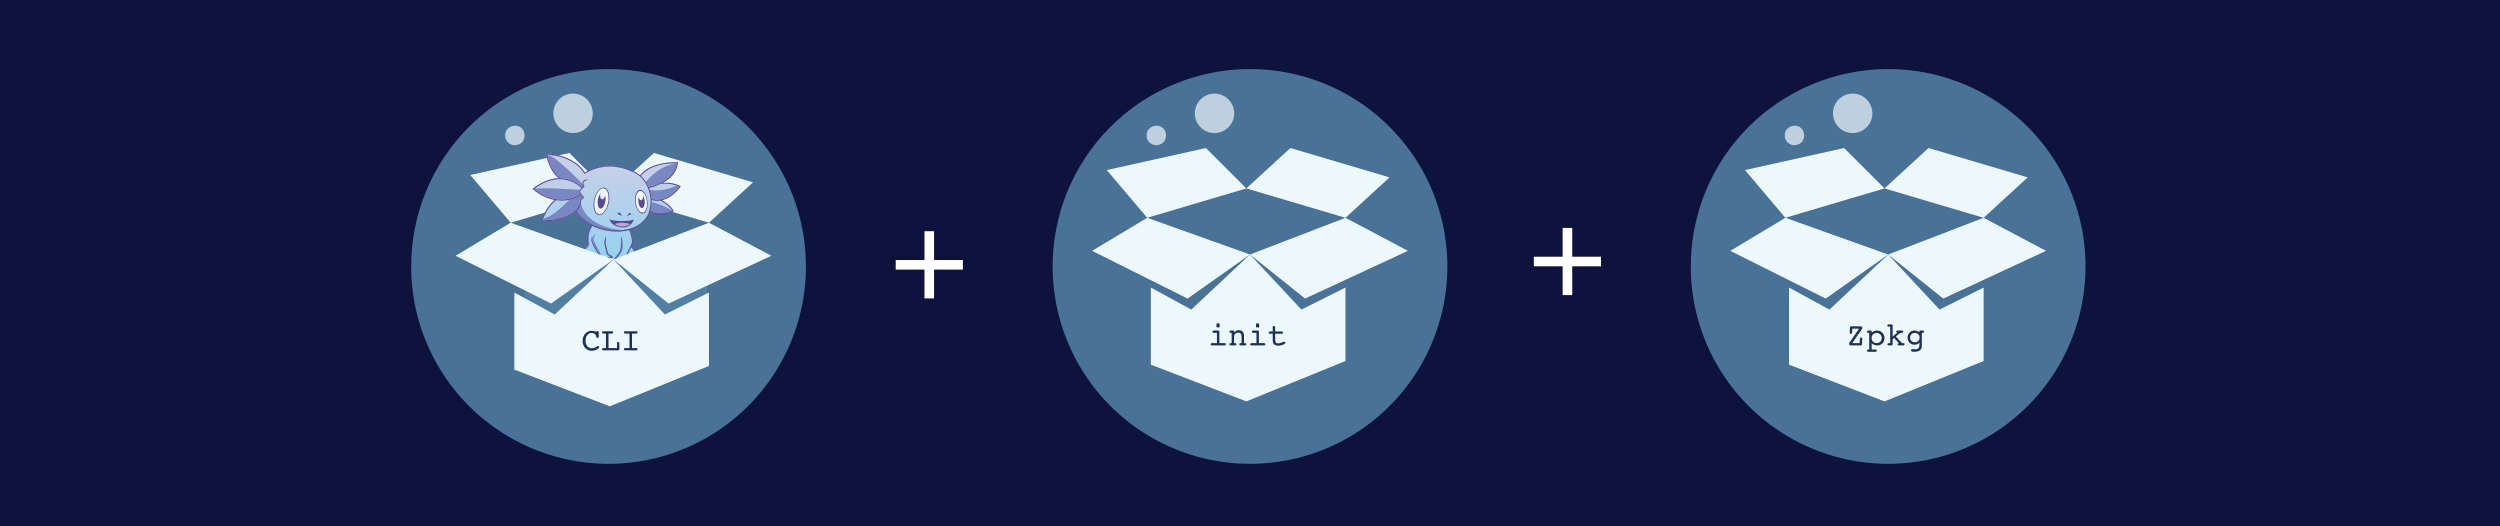 <svg width="760" height="160" viewBox="0 0 760 160" fill="none" xmlns="http://www.w3.org/2000/svg">
<rect width="760" height="160" fill="#0D133D"/>
<g filter="url(#filter0_ii_266_34631)">
<path fill-rule="evenodd" clip-rule="evenodd" d="M184.92 21C196.78 20.984 208.378 24.484 218.251 31.056C228.123 37.629 235.826 46.98 240.386 57.928C244.947 68.876 246.161 80.93 243.874 92.567C241.588 104.205 235.904 114.904 227.54 123.312C219.176 131.721 208.508 137.462 196.883 139.811C185.258 142.16 173.198 141.011 162.225 136.509C151.253 132.008 141.861 124.355 135.235 114.518C128.61 104.682 125.048 93.102 125 81.242C124.969 73.349 126.494 65.528 129.49 58.225C132.486 50.923 136.894 44.284 142.46 38.688C148.026 33.092 154.642 28.649 161.928 25.613C169.214 22.578 177.027 21.011 184.92 21Z" fill="#8BD4F3" fill-opacity="0.4"/>
</g>
<path fill-rule="evenodd" clip-rule="evenodd" d="M177.862 29.7C178.804 30.422 179.51 31.406 179.893 32.53C180.275 33.653 180.316 34.865 180.009 36.011C179.703 37.158 179.064 38.188 178.172 38.971C177.28 39.754 176.177 40.255 175 40.411C173.824 40.566 172.628 40.37 171.563 39.846C170.498 39.322 169.613 38.494 169.019 37.467C168.425 36.439 168.148 35.259 168.225 34.075C168.302 32.891 168.728 31.756 169.45 30.814V30.814C169.924 30.186 170.517 29.659 171.195 29.262C171.874 28.865 172.624 28.606 173.403 28.501C174.182 28.395 174.974 28.444 175.733 28.646C176.493 28.847 177.205 29.197 177.829 29.675L177.862 29.7Z" fill="white" fill-opacity="0.7"/>
<path fill-rule="evenodd" clip-rule="evenodd" d="M158.338 38.771C158.976 39.26 159.381 39.997 159.464 40.822C159.548 41.646 159.303 42.49 158.784 43.168V43.168C158.486 43.467 158.136 43.708 157.755 43.875C157.374 44.043 156.968 44.134 156.561 44.145C156.154 44.154 155.754 44.083 155.383 43.934C155.013 43.785 154.679 43.561 154.402 43.276C153.932 42.807 153.639 42.183 153.57 41.502C153.501 40.821 153.66 40.123 154.021 39.519C154.534 38.849 155.274 38.395 156.081 38.255C156.889 38.116 157.699 38.301 158.338 38.771Z" fill="white" fill-opacity="0.7"/>
<path d="M228.917 55.43L198.777 46.5L185.382 58.779L215.522 67.709L228.917 55.43Z" fill="white"/>
<path d="M142.963 53.197L173.102 46.5L185.381 58.779L155.242 67.709L142.963 53.197Z" fill="white"/>
<path fill-rule="evenodd" clip-rule="evenodd" d="M170.446 54.575L170.364 54.523C168.168 54.477 165.492 55.177 162.45 57.435C163.406 58.29 169.306 63.046 176.503 59.166C176.313 58.938 176.166 58.676 176.071 58.395C175.994 58.056 176.393 57.554 176.775 57.165C175.069 55.548 172.83 54.609 170.479 54.525L170.446 54.575ZM173.939 88.291C181.199 90.514 185.326 83.803 185.377 83.719L185.378 83.719C185.408 83.671 185.455 83.638 185.51 83.625C185.564 83.613 185.622 83.622 185.669 83.652C185.708 83.676 185.739 83.713 185.755 83.756C185.772 83.799 185.775 83.846 185.762 83.891C185.432 85.271 184.788 86.557 183.879 87.648C186.783 86.254 189.136 83.943 189.734 81.181C189.538 81.121 189.017 80.519 188.986 80.465C190.064 81.09 190.549 81.095 191.832 81.272L191.961 81.291V81.419C191.96 81.743 192.083 82.054 192.306 82.289C192.528 82.523 192.833 82.663 193.156 82.68C194.112 82.294 197.095 81.868 198.06 81.731C198.073 81.729 198.087 81.727 198.1 81.725C197.759 81.505 197.404 81.31 197.036 81.14L196.745 81.002L197.031 80.856C197.479 80.661 197.936 80.489 198.401 80.34C197.562 79.954 196.444 80.161 196.441 80.161L196.131 80.216C196.489 79.5 197.258 79.077 197.913 78.643C196.835 78.552 195.223 79.374 194.881 79.555C194.831 79.817 194.771 80.18 194.596 80.359C194.618 79.796 194.663 78.972 194.716 78.471C194.162 79.12 193.01 80.345 193.005 80.348C193.021 80.024 193.158 79.717 193.387 79.488C193.672 77.428 192.269 75.508 191.88 75.021C191.741 75.305 191.588 75.597 191.442 75.876C191.438 75.884 191.434 75.892 191.43 75.899C191.096 76.544 190.797 77.12 190.783 77.337L191.638 79.008C191.658 79.045 191.662 79.088 191.65 79.128C191.638 79.168 191.61 79.201 191.574 79.221C191.552 79.232 191.528 79.238 191.503 79.238C191.479 79.238 191.455 79.232 191.433 79.221L190.379 78.743C190.319 79.287 190.257 79.832 190.197 80.376C190.197 80.519 189.958 80.512 189.899 80.431L189.182 78.984L188.226 80.395C188.157 80.496 187.932 80.412 187.937 80.305C187.937 79.753 187.937 79.204 187.954 78.653L186.842 78.777C186.821 78.778 186.8 78.774 186.78 78.767C186.76 78.76 186.741 78.749 186.725 78.734C186.71 78.72 186.697 78.702 186.688 78.683C186.679 78.664 186.674 78.643 186.673 78.621C186.672 78.6 186.675 78.578 186.683 78.557C186.691 78.536 186.703 78.518 186.718 78.502C186.718 78.502 188.118 77.23 188.515 76.029C188.912 74.828 188.754 71.915 188.754 71.906C189.175 72.622 189.012 75.527 188.814 76.129C188.518 77.022 187.715 77.939 187.258 78.411L188.271 78.299C188.271 78.793 188.271 79.29 188.255 79.784L189.23 78.352C189.469 78.829 189.708 79.307 189.946 79.801L190.119 78.275L191.165 78.731L190.491 77.416C190.494 77.394 190.488 77.372 190.475 77.354C190.455 77.074 190.795 76.423 191.172 75.699C191.55 74.976 192.001 74.109 192.09 73.61C192.24 72.772 191.509 70.48 191.313 69.888C189.44 70.359 187.494 70.473 185.578 70.225C183.642 69.995 181.756 69.452 179.994 68.618C179.672 69.167 178.407 71.531 178.799 74.243V74.322L178.744 74.376C178.744 74.376 175.485 77.671 176.797 80.209C176.78 79.65 176.815 79.091 176.9 78.538C176.922 78.395 176.966 78.256 177.031 78.127C177.124 77.965 177.249 77.905 177.406 77.991C177.514 78.065 177.597 78.17 177.645 78.292C178.192 79.371 178.317 81.67 178.319 81.677C178.336 81.835 178.08 82.071 178.001 81.697C178.001 81.697 177.879 79.455 177.361 78.435C177.339 78.392 177.315 78.35 177.289 78.309C177.251 78.401 177.222 78.498 177.206 78.598C177.11 79.236 177.084 79.883 177.127 80.527C177.143 80.684 177.091 80.765 176.969 80.765C176.847 80.765 176.699 80.605 176.491 80.348C176.491 80.347 176.49 80.347 176.49 80.346C175.964 79.694 174.899 78.373 173.839 78.741C174.29 79.166 175.444 80.309 175.409 80.889V81.178L175.17 81.035C175.17 81.035 173.927 80.238 172.689 80.457C173.194 80.796 174.226 81.453 174.654 81.46C174.878 81.558 174.835 81.749 174.673 81.778C174.189 81.816 173.714 81.929 173.265 82.114C173.841 82.191 175.894 82.566 176.233 82.971C176.233 82.971 177.399 84.392 178.245 83.614C178.298 83.549 178.706 83.024 178.67 82.742L178.685 82.654C179.251 81.474 181.39 79.87 181.98 80.744C181.634 80.71 181.285 80.751 180.957 80.866C180.892 81.818 180.592 82.739 180.084 83.546C179.575 84.354 178.875 85.024 178.044 85.495C177.207 85.968 176.267 86.23 175.306 86.261C174.317 86.295 173.336 86.078 172.453 85.631C171.019 84.903 169.755 83.53 169.041 81.415C169.454 84.502 170.857 86.538 172.749 87.725C172.883 87.808 173.944 88.279 173.944 88.279L173.939 88.291ZM183.344 88.226C182.586 88.99 181.708 89.626 180.744 90.108C179.632 90.661 178.431 91.015 177.196 91.156C175.963 91.308 174.712 91.237 173.504 90.948C172.198 90.641 170.976 90.049 169.926 89.214C168.876 88.379 168.024 87.321 167.432 86.118C165.738 82.649 166.03 79.044 166.907 77.01C167.122 76.446 167.503 75.997 167.958 75.6C168.379 75.277 168.742 75.335 169.158 75.6C169.657 75.92 170.001 76.647 170.238 78.123C170.346 78.808 171.081 80.713 172.254 82.32C172.914 83.222 173.743 84.146 174.673 84.6C175.138 84.84 175.745 84.954 176.269 84.96C176.792 84.966 177.523 84.946 177.889 84.6C178.701 84.227 179.645 83.439 180.558 82.32C180.694 81.921 180.586 81.427 180.634 81.009C179.662 81.513 179.103 82.542 179 82.745C179 83.179 178.498 83.809 178.496 83.812C177.461 84.86 176.13 83.456 175.984 83.119C175.344 82.776 170.458 82.445 174.078 81.72C173.464 81.412 172.816 80.906 172.254 80.51C172.237 80.499 172.223 80.484 172.211 80.468C172.199 80.451 172.215 80.444 172.211 80.424C172.207 80.444 172.207 80.404 172.211 80.424C172.215 80.403 172.243 80.393 172.254 80.376C172.274 80.344 172.602 80.29 172.638 80.28C173.718 80.16 174.616 80.49 175.158 80.76C174.821 80.084 173.519 78.844 173.516 78.84C173.526 78.857 173.5 78.828 173.516 78.84C173.506 78.823 173.48 78.788 173.478 78.769C173.476 78.749 173.473 78.739 173.478 78.72C173.466 78.735 173.483 78.701 173.478 78.72C173.492 78.7 173.576 78.61 173.598 78.6C174.798 78.309 175.672 79.045 176.358 79.8C175.866 77.434 178.131 74.69 178.518 74.28C178.145 71.537 179.484 69.124 179.838 68.52C179.246 68.224 178.564 67.825 178.02 67.448C176.806 66.647 175.792 65.578 175.057 64.323C174.237 65.047 173.295 65.622 172.276 66.02C170.469 66.753 168.008 67.262 164.663 67.221H164.424C164.453 67.15 164.481 67.078 164.508 67.007C164.508 66.992 166.29 62.492 168.708 60.799C166.251 60.324 163.966 59.198 162.094 57.538L161.958 57.409L162.106 57.297C165.074 55.05 167.712 54.258 169.918 54.193C166.682 51.677 166.078 46.816 166.075 46.792C166.07 46.725 166.061 46.659 166.049 46.594L166.247 46.615C174.637 47.465 177.327 51.615 177.805 52.479C180.26 50.933 183.132 50.183 186.03 50.33C190.271 50.535 193.6 52.536 194.537 53.295C196.835 50.33 201.734 49.203 206.021 49.375C205.672 52.319 203.87 54.339 201.407 55.563C205.01 55.423 206.695 56.595 206.699 56.6L206.838 56.693L206.738 56.826C204.733 59.453 202.578 60.482 200.958 60.84C203.524 62.117 204.678 64.02 204.678 64.02C204.558 64.106 204.704 64.067 204.678 64.02L204.599 64.22C200.958 65.794 198.353 64.733 197.641 64.389C197.428 65.053 197.05 65.752 196.654 66.326C195.834 67.491 194.737 68.433 193.461 69.067C192.869 69.367 192.25 69.612 191.612 69.797C191.82 70.423 192.568 72.76 192.398 73.66C192.317 74.01 192.195 74.349 192.035 74.67C192.166 74.821 193.876 76.977 193.793 79.238C194.189 78.798 194.678 78.272 194.881 78C195.005 77.871 195.064 77.856 195.078 78C195.078 78 195.046 78.716 194.958 79.32C195.634 78.983 197.39 78.158 198.41 78.518C198.41 78.518 198.618 78.543 198.41 78.672C198.41 78.672 197.266 79.492 196.745 79.92C197.273 79.886 198.287 79.892 198.918 80.34C199.102 80.469 198.798 80.52 198.798 80.52C198.798 80.52 197.997 80.914 197.478 81.12C197.856 81.313 198.45 81.608 198.558 81.84C198.558 81.84 198.716 81.921 198.453 81.964C198.453 81.964 194.429 82.472 193.342 82.931C193.149 82.959 192.952 82.948 192.763 82.899C192.574 82.851 192.397 82.765 192.241 82.647C192.085 82.53 191.955 82.382 191.857 82.214C191.758 82.045 191.743 81.913 191.718 81.72C191.718 81.72 191.838 81.6 191.718 81.6C191.424 81.557 190.616 81.388 190.047 81.25C189.359 84.318 186.637 86.837 183.356 88.221L183.344 88.226ZM179.65 83.621C179.189 84.278 178.587 84.824 177.889 85.22C177.085 85.675 176.181 85.925 175.257 85.947C174.334 85.969 173.419 85.763 172.594 85.347C170.876 84.471 169.409 82.611 168.914 79.567C168.878 79.347 168.61 79.242 168.601 79.593C168.637 83.845 170.25 86.533 172.582 87.995C172.963 88.274 173.377 88.505 173.815 88.684C179.55 90.439 183.421 86.858 184.974 84.97C184.514 86.132 183.811 87.183 182.912 88.052C182.216 88.725 181.421 89.288 180.556 89.723C179.487 90.258 178.333 90.604 177.146 90.745C175.964 90.888 174.767 90.819 173.609 90.542C172.362 90.251 171.195 89.687 170.192 88.89C169.189 88.094 168.375 87.085 167.81 85.937C166.178 82.594 166.45 79.13 167.291 77.182C167.478 76.681 167.783 76.233 168.18 75.876C168.284 75.775 168.419 75.71 168.563 75.693C168.707 75.675 168.853 75.705 168.978 75.778C169.382 76.036 169.741 76.771 169.953 78.123C170.068 78.839 170.809 80.813 172.023 82.475C172.718 83.43 173.569 84.287 174.556 84.772C175.076 85.041 175.652 85.185 176.239 85.192C176.825 85.2 177.405 85.07 177.932 84.814C178.565 84.511 179.145 84.108 179.65 83.621ZM184.018 73.801C184.271 74.88 184.526 75.958 184.783 77.034L186.216 77.931C186.322 78.003 186.216 78.216 186.159 78.223L184.964 78.421C185.038 78.779 185.144 79.615 184.666 80.135C184.474 80.343 184.403 80.09 184.384 80.054L183.965 79.309C183.854 79.54 183.697 79.747 183.504 79.916C183.311 80.086 183.086 80.215 182.842 80.295C182.603 80.379 182.632 80.145 182.632 80.145C182.632 79.861 182.632 79.579 182.615 79.295C182.231 79.55 181.769 79.662 181.311 79.612C180.957 79.572 181.225 79.335 181.225 79.335C181.225 79.335 182.398 78.299 182.372 77.891C182.218 77.559 182.028 77.246 181.803 76.957C180.967 75.721 179.576 73.66 179.7 71.963C179.985 73.684 181.373 75.783 182.066 76.781C182.073 76.792 182.081 76.803 182.088 76.814C182.43 77.322 182.678 77.689 182.689 77.869C182.716 78.261 182.106 78.925 181.734 79.302C182.079 79.254 182.402 79.104 182.661 78.87L182.924 78.612C182.924 79.046 182.94 79.481 182.95 79.915C183.588 79.605 183.882 78.657 183.939 78.648C184.104 78.941 184.417 79.443 184.57 79.736C184.871 79.173 184.623 78.344 184.623 78.342L184.572 78.17L185.691 77.984L184.544 77.268C184.522 77.234 184.498 77.201 184.474 77.17L183.686 73.827V73.758L184.145 71.653C184.322 72.242 184.052 73.085 184.004 73.801H184.018ZM197.638 64.153C197.639 64.154 197.64 64.154 197.641 64.155C198.21 64.446 200.907 65.634 204.276 64.02C203.975 63.542 202.843 62.007 200.532 60.971C199.685 61.099 198.82 61.048 197.994 60.821C198.057 61.944 197.937 63.07 197.641 64.155C197.64 64.157 197.639 64.16 197.638 64.163V64.153ZM197.973 60.482C198.611 60.699 202.491 61.754 206.362 56.779C205.885 56.507 204.155 55.702 201 55.907V55.788C199.806 56.408 198.538 56.877 197.227 57.182C197.533 57.963 197.751 58.776 197.877 59.605C197.923 59.897 197.956 60.19 197.98 60.482H197.973ZM197.101 56.886C204.73 55.053 205.505 50.731 205.681 49.724C198.274 49.485 195.311 52.763 194.749 53.493C195.765 54.443 196.566 55.596 197.101 56.879V56.886ZM169.203 60.876C171.392 61.181 173.961 60.916 176.713 59.419C176.897 59.644 177.079 59.842 177.191 59.964C176.869 60.255 176.071 61.052 176.305 61.635C176.309 61.664 176.309 61.694 176.305 61.723C176.305 62.031 176.066 62.678 175.452 63.447C174.838 64.216 173.779 65.073 172.133 65.743C170.429 66.438 168.09 66.937 164.909 66.916C165.311 65.961 167.026 62.141 169.193 60.885L169.203 60.876ZM177.002 56.946C177.002 56.945 177.001 56.944 177 56.944C175.227 55.261 172.899 54.286 170.455 54.203C167.425 52.133 166.575 47.928 166.419 46.966C175.43 47.943 177.581 52.758 177.588 52.77L177.664 52.935L177.805 52.837C180.236 51.264 183.102 50.496 185.994 50.643C190.377 50.855 193.748 53.006 194.434 53.637C196.205 55.203 197.213 57.421 197.559 59.641C197.935 62.067 197.514 64.504 196.379 66.135C195.587 67.251 194.532 68.153 193.306 68.761C191.079 69.895 188.312 70.194 185.593 69.881C182.873 69.568 180.209 68.609 178.185 67.195C176.986 66.403 175.991 65.34 175.28 64.091C175.429 63.94 175.571 63.78 175.705 63.614C176.372 62.819 176.611 62.074 176.611 61.716C176.613 61.645 176.601 61.575 176.577 61.508C176.374 61.012 177.495 60.1 177.497 60.097L177.633 59.987L177.511 59.863C177.511 59.863 176.489 58.81 176.372 58.326C176.274 57.894 177.605 56.831 177.609 56.829L177.7 56.755L177.657 56.645C177.657 56.645 177.282 55.726 177.368 55.401C177.454 55.076 178.735 54.67 178.737 54.67C177.915 54.293 177.086 55.224 177.065 55.322C176.976 55.666 177.222 56.382 177.325 56.654C177.249 56.719 177.133 56.818 177 56.944C176.999 56.944 176.998 56.945 176.998 56.946H177.002Z" fill="url(#paint0_linear_266_34631)"/>
<path d="M170.455 54.203C172.899 54.286 175.227 55.261 177 56.944C177.133 56.818 177.249 56.719 177.325 56.654C177.222 56.382 176.976 55.666 177.065 55.322C177.086 55.224 177.915 54.293 178.737 54.67C178.735 54.67 177.454 55.076 177.368 55.401C177.282 55.726 177.657 56.645 177.657 56.645L177.7 56.755L177.609 56.829C177.605 56.831 176.274 57.894 176.372 58.326C176.489 58.81 177.511 59.863 177.511 59.863L177.633 59.987L177.497 60.097C177.495 60.1 176.374 61.012 176.577 61.508C176.601 61.575 176.613 61.645 176.611 61.716C176.611 62.074 176.372 62.819 175.705 63.614C175.571 63.78 175.429 63.94 175.28 64.091C175.991 65.34 176.986 66.403 178.185 67.195C180.209 68.609 182.873 69.568 185.593 69.881C188.312 70.194 191.079 69.895 193.306 68.761C194.532 68.153 195.587 67.251 196.379 66.135C197.514 64.504 197.935 62.067 197.559 59.641C197.213 57.421 196.205 55.203 194.434 53.637C193.748 53.006 190.377 50.855 185.994 50.643C183.102 50.496 180.236 51.264 177.805 52.837L177.664 52.935L177.588 52.77C177.581 52.758 175.43 47.943 166.419 46.966C166.575 47.928 167.425 52.133 170.455 54.203Z" fill="url(#paint1_linear_266_34631)"/>
<path d="M170.446 54.575L170.364 54.523C168.168 54.477 165.492 55.177 162.45 57.435C163.406 58.29 169.306 63.046 176.503 59.166C176.313 58.938 176.166 58.676 176.071 58.395C175.994 58.056 176.393 57.554 176.775 57.165C175.069 55.548 172.83 54.609 170.479 54.525L170.446 54.575Z" fill="url(#paint2_linear_266_34631)"/>
<path d="M169.203 60.876C171.392 61.181 173.961 60.916 176.713 59.419C176.897 59.644 177.079 59.842 177.191 59.964C176.869 60.255 176.071 61.052 176.305 61.635C176.309 61.664 176.309 61.694 176.305 61.723C176.305 62.031 176.066 62.678 175.452 63.447C174.838 64.216 173.779 65.073 172.133 65.743C170.429 66.438 168.09 66.937 164.909 66.916C165.311 65.961 167.026 62.141 169.193 60.885L169.203 60.876Z" fill="url(#paint3_linear_266_34631)"/>
<path d="M197.101 56.886C204.73 55.053 205.505 50.731 205.681 49.724C198.274 49.485 195.311 52.763 194.749 53.493C195.765 54.443 196.566 55.596 197.101 56.879V56.886Z" fill="url(#paint4_linear_266_34631)"/>
<path d="M197.973 60.482C198.611 60.699 202.491 61.754 206.362 56.779C205.885 56.507 204.155 55.702 201 55.907V55.788C199.806 56.408 198.538 56.877 197.227 57.182C197.533 57.963 197.751 58.776 197.877 59.605C197.923 59.897 197.956 60.19 197.98 60.482H197.973Z" fill="url(#paint5_linear_266_34631)"/>
<path d="M197.641 64.155C198.21 64.446 200.907 65.634 204.276 64.02C203.975 63.542 202.843 62.007 200.532 60.971C199.685 61.099 198.82 61.048 197.994 60.821C198.057 61.944 197.937 63.07 197.641 64.155Z" fill="url(#paint6_linear_266_34631)"/>
<path fill-rule="evenodd" clip-rule="evenodd" d="M173.939 88.291C181.199 90.514 185.326 83.803 185.377 83.719L185.378 83.719C185.408 83.671 185.455 83.638 185.51 83.625C185.564 83.613 185.622 83.622 185.669 83.652C185.708 83.676 185.739 83.713 185.755 83.756C185.772 83.799 185.775 83.846 185.762 83.891C185.432 85.271 184.788 86.557 183.879 87.648C186.783 86.254 189.136 83.943 189.734 81.181C189.538 81.121 189.017 80.519 188.986 80.465C190.064 81.09 190.549 81.095 191.832 81.272L191.961 81.291V81.419C191.96 81.743 192.083 82.054 192.306 82.289C192.528 82.523 192.833 82.663 193.156 82.68C194.112 82.294 197.095 81.868 198.06 81.731L198.1 81.725C197.759 81.505 197.404 81.31 197.036 81.14L196.745 81.002L197.031 80.856C197.479 80.661 197.936 80.489 198.401 80.34C197.562 79.954 196.444 80.161 196.441 80.161L196.131 80.216C196.489 79.5 197.258 79.077 197.913 78.643C196.835 78.552 195.223 79.374 194.881 79.555C194.831 79.817 194.771 80.18 194.596 80.359C194.618 79.796 194.663 78.972 194.716 78.471C194.162 79.12 193.01 80.345 193.005 80.348C193.021 80.024 193.158 79.717 193.387 79.488C193.672 77.428 192.269 75.508 191.88 75.021C191.741 75.305 191.588 75.597 191.442 75.876L191.43 75.899C191.096 76.544 190.797 77.12 190.783 77.337L191.638 79.008C191.658 79.045 191.662 79.088 191.65 79.128C191.638 79.168 191.61 79.201 191.574 79.221C191.552 79.232 191.528 79.238 191.503 79.238C191.479 79.238 191.455 79.232 191.433 79.221L190.379 78.743C190.319 79.287 190.257 79.832 190.197 80.376C190.197 80.519 189.958 80.512 189.899 80.431L189.182 78.984L188.226 80.395C188.157 80.496 187.932 80.412 187.937 80.305C187.937 79.753 187.937 79.204 187.954 78.653L186.842 78.777C186.821 78.778 186.8 78.774 186.78 78.767C186.76 78.76 186.741 78.749 186.725 78.734C186.71 78.72 186.697 78.702 186.688 78.683C186.679 78.664 186.674 78.643 186.673 78.621C186.672 78.6 186.675 78.578 186.683 78.557C186.691 78.536 186.703 78.518 186.718 78.502C186.718 78.502 188.118 77.23 188.515 76.029C188.912 74.828 188.754 71.915 188.754 71.906C189.175 72.622 189.012 75.527 188.814 76.129C188.518 77.022 187.715 77.939 187.258 78.411L188.271 78.299C188.271 78.793 188.271 79.29 188.255 79.784L189.23 78.352C189.469 78.829 189.708 79.307 189.946 79.801L190.119 78.275L191.165 78.731L190.491 77.416C190.494 77.394 190.488 77.372 190.475 77.354C190.455 77.074 190.795 76.423 191.172 75.699C191.55 74.976 192.001 74.109 192.09 73.61C192.24 72.772 191.509 70.48 191.313 69.888C189.44 70.359 187.494 70.473 185.578 70.225C183.642 69.995 181.756 69.452 179.994 68.618C179.672 69.167 178.407 71.531 178.799 74.243V74.322L178.744 74.376C178.744 74.376 175.485 77.671 176.797 80.209C176.78 79.65 176.815 79.091 176.9 78.538C176.922 78.395 176.966 78.256 177.031 78.127C177.124 77.965 177.249 77.905 177.406 77.991C177.514 78.065 177.597 78.17 177.645 78.292C178.192 79.371 178.317 81.67 178.319 81.677C178.336 81.835 178.08 82.071 178.001 81.697C178.001 81.697 177.879 79.455 177.361 78.435C177.339 78.392 177.315 78.35 177.289 78.309C177.251 78.401 177.222 78.498 177.206 78.598C177.11 79.236 177.084 79.883 177.127 80.527C177.143 80.684 177.091 80.765 176.969 80.765C176.847 80.765 176.699 80.605 176.491 80.348L176.49 80.346C175.964 79.694 174.899 78.373 173.839 78.741C174.29 79.166 175.444 80.309 175.409 80.889V81.178L175.17 81.035C175.17 81.035 173.927 80.238 172.689 80.457C173.194 80.796 174.226 81.453 174.654 81.46C174.878 81.558 174.835 81.749 174.673 81.778C174.189 81.816 173.714 81.929 173.265 82.114C173.841 82.191 175.894 82.566 176.233 82.971C176.233 82.971 177.399 84.392 178.245 83.614C178.298 83.549 178.706 83.024 178.67 82.742L178.685 82.654C179.251 81.474 181.39 79.87 181.98 80.744C181.634 80.71 181.285 80.751 180.957 80.866C180.892 81.818 180.592 82.739 180.084 83.546C179.575 84.354 178.875 85.024 178.044 85.495C177.207 85.968 176.267 86.23 175.306 86.261C174.317 86.295 173.336 86.078 172.453 85.631C171.019 84.903 169.755 83.53 169.041 81.415C169.454 84.502 170.857 86.538 172.749 87.725C172.883 87.808 173.944 88.279 173.944 88.279L173.939 88.291ZM184.783 77.034C184.526 75.958 184.271 74.88 184.018 73.801H184.004C184.052 73.085 184.322 72.242 184.145 71.653L183.686 73.758V73.827L184.474 77.17C184.498 77.201 184.522 77.234 184.544 77.268L185.691 77.984L184.572 78.17L184.623 78.342C184.623 78.344 184.871 79.173 184.57 79.736C184.417 79.443 184.104 78.941 183.939 78.648C183.882 78.657 183.588 79.605 182.95 79.915C182.94 79.481 182.924 79.046 182.924 78.612L182.661 78.87C182.402 79.104 182.079 79.254 181.734 79.302C182.106 78.925 182.716 78.261 182.689 77.869C182.678 77.689 182.43 77.322 182.088 76.814L182.066 76.781C181.373 75.783 179.985 73.684 179.7 71.963C179.576 73.66 180.967 75.721 181.803 76.957C182.028 77.246 182.218 77.559 182.372 77.891C182.398 78.299 181.225 79.335 181.225 79.335C181.225 79.335 180.957 79.572 181.311 79.612C181.769 79.662 182.231 79.55 182.615 79.295C182.632 79.579 182.632 79.861 182.632 80.145C182.632 80.145 182.603 80.379 182.842 80.295C183.086 80.215 183.311 80.086 183.504 79.916C183.697 79.747 183.854 79.54 183.965 79.309L184.384 80.054C184.403 80.09 184.474 80.343 184.666 80.135C185.144 79.615 185.038 78.779 184.964 78.421L186.159 78.223C186.216 78.216 186.322 78.003 186.216 77.931L184.783 77.034Z" fill="url(#paint7_linear_266_34631)"/>
<path d="M179.65 83.621C179.189 84.278 178.587 84.824 177.889 85.22C177.085 85.675 176.181 85.925 175.257 85.947C174.334 85.969 173.419 85.763 172.594 85.347C170.876 84.471 169.409 82.611 168.914 79.567C168.878 79.347 168.61 79.242 168.601 79.593C168.637 83.845 170.25 86.533 172.582 87.995C172.963 88.274 173.377 88.505 173.815 88.684C179.55 90.439 183.421 86.858 184.974 84.97C184.514 86.132 183.811 87.183 182.912 88.052C182.216 88.725 181.421 89.288 180.556 89.723C179.487 90.258 178.333 90.604 177.146 90.745C175.964 90.888 174.767 90.819 173.609 90.542C172.362 90.251 171.195 89.687 170.192 88.89C169.189 88.094 168.375 87.085 167.81 85.937C166.178 82.594 166.45 79.13 167.291 77.182C167.478 76.681 167.783 76.233 168.18 75.876C168.284 75.775 168.419 75.71 168.563 75.693C168.707 75.675 168.853 75.705 168.978 75.778C169.382 76.036 169.741 76.771 169.953 78.123C170.068 78.839 170.809 80.813 172.023 82.475C172.718 83.43 173.569 84.287 174.556 84.772C175.076 85.041 175.652 85.185 176.239 85.192C176.825 85.2 177.405 85.07 177.932 84.814C178.565 84.511 179.145 84.108 179.65 83.621Z" fill="url(#paint8_linear_266_34631)"/>
<path fill-rule="evenodd" clip-rule="evenodd" d="M169.917 78.227C169.701 76.869 169.341 76.13 168.936 75.871C168.81 75.797 168.664 75.767 168.519 75.785C168.375 75.803 168.24 75.867 168.136 75.969C167.736 76.324 167.428 76.771 167.239 77.272C166.394 79.231 166.118 82.711 167.76 86.073C169.61 89.747 173.371 91.353 177.136 90.907C179.312 90.662 181.348 89.711 182.932 88.199C183.833 87.326 184.537 86.272 184.999 85.106C183.441 86.999 179.568 90.599 173.796 88.838C173.356 88.658 172.94 88.426 172.557 88.147C170.212 86.678 168.592 83.975 168.556 79.701L168.873 79.675C169.37 82.735 170.839 84.599 172.569 85.485C173.408 85.91 174.341 86.118 175.281 86.087C176.195 86.061 177.088 85.814 177.885 85.367C178.588 84.969 179.193 84.42 179.656 83.759C179.15 84.251 178.566 84.657 177.928 84.959C177.399 85.218 176.817 85.348 176.228 85.341C175.639 85.334 175.06 85.189 174.537 84.919C173.548 84.439 172.694 83.567 171.996 82.61C170.776 80.93 170.032 78.962 169.917 78.235V78.227Z" fill="#777ABA"/>
<path fill-rule="evenodd" clip-rule="evenodd" d="M177.114 55.98C177.114 55.98 169.809 48.194 166.674 47.054C166.674 47.054 169.386 47.428 170.86 47.831C169.398 47.364 167.89 47.051 166.362 46.898C166.521 47.858 167.37 52.092 170.416 54.172C172.871 54.257 175.211 55.238 176.992 56.93C177.095 56.826 177.204 56.729 177.318 56.637C177.237 56.422 177.169 56.203 177.114 55.98V55.98Z" fill="#777ABA"/>
<path fill-rule="evenodd" clip-rule="evenodd" d="M176.294 57.719C176.294 57.719 164.951 56.904 162.614 57.391C163.09 56.993 163.587 56.622 164.104 56.279C163.509 56.628 162.933 57.009 162.381 57.422C163.341 58.281 169.264 63.062 176.495 59.162C176.303 58.932 176.156 58.668 176.061 58.384C176.049 58.137 176.135 57.895 176.301 57.71L176.294 57.719Z" fill="#777ABA"/>
<path fill-rule="evenodd" clip-rule="evenodd" d="M173.039 60.77C173.039 60.77 168.013 66.225 165.097 66.379C164.989 66.619 164.905 66.811 164.857 66.948C168.052 66.962 170.401 66.468 172.11 65.767C173.757 65.095 174.805 64.233 175.446 63.458C176.087 62.683 176.289 62.04 176.291 61.728C176.296 61.698 176.296 61.668 176.291 61.639C176.051 61.063 176.857 60.261 177.179 59.959C177.066 59.836 176.886 59.637 176.699 59.412C175.555 60.042 174.323 60.497 173.044 60.76L173.039 60.77Z" fill="#777ABA"/>
<path fill-rule="evenodd" clip-rule="evenodd" d="M205.951 49.68C205.951 49.68 201.151 49.562 196.351 55.291C196.674 55.794 196.953 56.324 197.186 56.875C204.851 55.032 205.763 50.683 205.941 49.675L205.951 49.68Z" fill="#777ABA"/>
<path fill-rule="evenodd" clip-rule="evenodd" d="M205.76 56.44C205.76 56.44 201.219 58.535 197.497 57.719C197.793 58.615 197.979 59.544 198.051 60.484C198.695 60.703 202.592 61.764 206.48 56.762C206.249 56.635 206.008 56.526 205.76 56.435V56.44Z" fill="#777ABA"/>
<path fill-rule="evenodd" clip-rule="evenodd" d="M204.385 64.077C204.385 64.077 201.404 62.073 198.087 61.437C198.092 62.379 197.967 63.316 197.718 64.224C198.282 64.512 200.994 65.714 204.385 64.089V64.077Z" fill="#777ABA"/>
<path fill-rule="evenodd" clip-rule="evenodd" d="M189.514 69.991C177.709 69.059 176.574 61.996 176.54 61.766C176.54 62.224 176.17 63.011 175.609 63.686C175.482 63.84 175.34 63.995 175.182 64.166C175.895 65.421 176.895 66.49 178.1 67.286C180.334 68.778 182.894 69.709 185.564 70C186.876 70.161 188.203 70.161 189.514 70V69.991Z" fill="#777ABA"/>
<path fill-rule="evenodd" clip-rule="evenodd" d="M178.758 72.384C178.686 73.028 178.696 73.678 178.787 74.32V74.4L178.732 74.455C178.732 74.455 175.792 77.428 176.598 79.91C176.332 78.163 178.038 75.806 179.195 74.52C179 73.843 178.955 71.541 178.986 71.181C178.876 71.574 178.801 71.975 178.76 72.381L178.758 72.384Z" fill="#777ABA"/>
<path fill-rule="evenodd" clip-rule="evenodd" d="M179.958 72.919C180.464 74.428 181.535 76.039 182.118 76.874C182.473 77.402 182.73 77.784 182.742 77.968C182.768 78.362 182.159 79.029 181.782 79.408C181.782 79.408 183.095 78.765 182.982 77.704C182.982 77.704 180.292 73.348 180.433 72.595C180.433 72.595 180.844 71.32 181.1 71.114C181.1 71.114 179.816 71.815 179.975 72.924L179.958 72.919Z" fill="#777ABA"/>
<path fill-rule="evenodd" clip-rule="evenodd" d="M188.792 71.961C189.214 72.681 189.051 75.599 188.85 76.204C188.552 77.104 187.746 78.026 187.287 78.501C188.199 78.117 189.171 76.178 189.171 76.178C189.366 74.918 189.558 73.058 188.792 71.961Z" fill="#777ABA"/>
<path fill-rule="evenodd" clip-rule="evenodd" d="M185.027 58.537C184.496 56.765 183.103 56.479 181.892 57.917C181.236 58.755 180.796 59.727 180.605 60.757C180.369 61.782 180.384 62.844 180.65 63.862C181.181 65.634 182.574 65.92 183.785 64.48C184.44 63.64 184.881 62.666 185.072 61.635C185.308 60.611 185.293 59.549 185.027 58.532V58.537ZM183.243 58.972C183.567 59.046 183.811 59.365 183.944 59.823C184.21 60.762 183.979 62.215 183.336 62.997C182.694 63.779 182.009 63.503 181.744 62.574C181.478 61.645 181.693 60.185 182.341 59.403C182.606 59.069 182.922 58.896 183.243 58.972Z" fill="#552F82"/>
<path fill-rule="evenodd" clip-rule="evenodd" d="M184.808 58.689C184.33 57.019 183.075 56.749 181.986 58.105C181.396 58.894 180.999 59.811 180.827 60.782C180.615 61.748 180.629 62.75 180.868 63.71C181.346 65.381 182.6 65.65 183.689 64.293C184.279 63.501 184.676 62.582 184.848 61.61C185.06 60.645 185.047 59.644 184.808 58.684V58.689ZM183.202 59.1C183.494 59.169 183.713 59.469 183.833 59.901C184.072 60.787 183.864 62.157 183.286 62.894C182.708 63.632 182.091 63.371 181.852 62.496C181.613 61.62 181.807 60.243 182.39 59.505C182.629 59.19 182.913 59.028 183.202 59.1Z" fill="white"/>
<path fill-rule="evenodd" clip-rule="evenodd" d="M183.318 62.937C184 62.066 184.249 60.434 183.964 59.39C183.702 58.43 183.064 58.168 182.447 58.953C181.763 59.824 181.513 61.456 181.801 62.5C182.063 63.46 182.699 63.72 183.318 62.937Z" fill="#552F82"/>
<path fill-rule="evenodd" clip-rule="evenodd" d="M193.329 58.926C193.878 57.451 195.033 57.309 195.935 58.606C196.42 59.356 196.722 60.206 196.815 61.091C196.948 61.971 196.869 62.87 196.586 63.715C196.052 65.187 194.881 65.329 193.98 64.035C193.496 63.284 193.195 62.434 193.099 61.55C192.969 60.67 193.048 59.772 193.329 58.926ZM194.764 59.411C194.497 59.451 194.273 59.705 194.137 60.083C193.857 60.87 193.958 62.104 194.438 62.804C194.919 63.505 195.505 63.329 195.772 62.542C196.039 61.755 195.951 60.524 195.471 59.821C195.406 59.691 195.304 59.582 195.178 59.508C195.051 59.433 194.906 59.396 194.759 59.401L194.764 59.411Z" fill="#552F82"/>
<path fill-rule="evenodd" clip-rule="evenodd" d="M193.508 59.16C194.003 57.811 195.042 57.681 195.853 58.867C196.29 59.553 196.561 60.331 196.645 61.139C196.765 61.945 196.694 62.767 196.439 63.539C195.959 64.886 194.905 65.016 194.094 63.832C193.659 63.145 193.388 62.368 193.302 61.559C193.185 60.754 193.256 59.933 193.508 59.16ZM194.8 59.603C194.56 59.639 194.358 59.872 194.236 60.218C193.984 60.938 194.075 62.066 194.507 62.707C194.939 63.347 195.467 63.187 195.707 62.467C195.947 61.747 195.868 60.621 195.436 59.978C195.377 59.859 195.285 59.76 195.172 59.691C195.058 59.623 194.927 59.59 194.795 59.594L194.8 59.603Z" fill="white"/>
<path fill-rule="evenodd" clip-rule="evenodd" d="M194.555 62.815C194.044 62.051 193.936 60.688 194.233 59.846C194.504 59.075 195.047 58.9 195.508 59.589C196.021 60.352 196.129 61.715 195.832 62.558C195.558 63.328 195.018 63.504 194.555 62.815Z" fill="#552F82"/>
<path fill-rule="evenodd" clip-rule="evenodd" d="M185.293 66.6C186.133 67.437 192.426 67.36 192.762 66.616C191.262 70.826 185.701 69.064 185.293 66.6Z" fill="#552F82"/>
<path fill-rule="evenodd" clip-rule="evenodd" d="M191.478 68.04C191.42 68.349 188.956 69.7 186.944 68.124C186.944 68.124 188.291 67.284 191.478 68.04Z" fill="#C3A3CD"/>
<path fill-rule="evenodd" clip-rule="evenodd" d="M191.053 64.996C190.878 65.22 190.734 65.467 190.626 65.731C190.602 65.913 190.976 65.328 191.48 65.291C191.578 65.28 191.672 65.246 191.754 65.193C191.795 65.16 191.823 65.115 191.836 65.064C191.849 65.014 191.844 64.96 191.824 64.912C191.791 64.862 191.746 64.819 191.694 64.79C191.641 64.76 191.582 64.744 191.521 64.742C191.428 64.749 191.337 64.775 191.255 64.819C191.172 64.863 191.099 64.923 191.041 64.996H191.053Z" fill="#552F82"/>
<path fill-rule="evenodd" clip-rule="evenodd" d="M189.078 65.747C188.976 65.448 188.83 65.165 188.646 64.907C188.59 64.828 188.519 64.761 188.436 64.71C188.354 64.658 188.262 64.624 188.166 64.61C188.094 64.608 188.023 64.624 187.959 64.657C187.895 64.69 187.841 64.739 187.801 64.799C187.772 64.85 187.763 64.909 187.774 64.966C187.786 65.023 187.817 65.074 187.864 65.109C187.953 65.172 188.055 65.213 188.164 65.229C188.725 65.287 189.104 65.949 189.09 65.747H189.078Z" fill="#552F82"/>
<path fill-rule="evenodd" clip-rule="evenodd" d="M183.482 57.734C183.902 57.808 184.137 58.507 184.005 59.294C183.873 60.081 183.424 60.66 183.004 60.585C182.584 60.511 182.358 59.81 182.478 59.023C182.598 58.236 183.059 57.66 183.482 57.734Z" fill="white"/>
<path fill-rule="evenodd" clip-rule="evenodd" d="M194.706 58.557C194.358 58.588 194.125 59.142 194.188 59.795C194.25 60.448 194.581 60.945 194.929 60.914C195.277 60.882 195.508 60.326 195.448 59.675C195.388 59.025 195.054 58.523 194.706 58.557Z" fill="white"/>
<path fill-rule="evenodd" clip-rule="evenodd" d="M170.406 54.547L170.324 54.494C168.118 54.448 165.43 55.151 162.375 57.422C163.335 58.281 169.261 63.062 176.49 59.162C176.298 58.932 176.151 58.67 176.055 58.387C175.978 58.046 176.379 57.542 176.763 57.151C175.049 55.525 172.8 54.581 170.439 54.496L170.406 54.547ZM173.914 88.439C181.242 90.686 185.391 83.863 185.403 83.843C185.433 83.796 185.481 83.762 185.536 83.75C185.591 83.737 185.648 83.747 185.696 83.776C185.735 83.801 185.766 83.838 185.783 83.881C185.799 83.924 185.802 83.972 185.79 84.016C185.458 85.404 184.811 86.697 183.898 87.794C186.814 86.392 189.178 84.069 189.778 81.292C189.582 81.232 189.058 80.627 189.027 80.572C190.11 81.201 190.597 81.206 191.886 81.383L192.015 81.403V81.532C192.014 81.857 192.138 82.17 192.362 82.406C192.585 82.642 192.891 82.783 193.215 82.799C194.19 82.406 197.257 81.971 198.181 81.839C197.839 81.618 197.482 81.422 197.113 81.251L196.82 81.112L197.108 80.966C197.557 80.769 198.016 80.596 198.483 80.447C197.641 80.059 196.518 80.267 196.515 80.267L196.203 80.323C196.563 79.603 197.336 79.178 197.994 78.741C196.911 78.65 195.291 79.475 194.948 79.658C194.898 79.922 194.838 80.287 194.662 80.467C194.684 79.9 194.73 79.072 194.782 78.568C194.226 79.221 193.069 80.452 193.064 80.455C193.081 80.129 193.217 79.821 193.448 79.591C193.734 77.519 192.325 75.59 191.934 75.1C191.794 75.386 191.641 75.679 191.494 75.959C191.154 76.617 190.846 77.207 190.832 77.428L191.691 79.108C191.711 79.145 191.715 79.188 191.703 79.228C191.691 79.268 191.663 79.302 191.626 79.322C191.605 79.333 191.58 79.339 191.556 79.339C191.531 79.339 191.507 79.333 191.485 79.322L190.426 78.842C190.366 79.389 190.304 79.936 190.244 80.483C190.244 80.627 190.004 80.62 189.944 80.539L189.224 79.084L188.264 80.503C188.194 80.603 187.969 80.519 187.974 80.411C187.974 79.857 187.974 79.305 187.99 78.751L186.874 78.875C186.853 78.876 186.832 78.873 186.811 78.866C186.791 78.859 186.773 78.847 186.757 78.833C186.741 78.818 186.728 78.801 186.719 78.781C186.71 78.762 186.705 78.741 186.704 78.719C186.703 78.697 186.706 78.675 186.714 78.655C186.722 78.634 186.734 78.615 186.75 78.599C186.75 78.599 188.156 77.32 188.554 76.113C188.953 74.906 188.794 71.978 188.794 71.968C189.217 72.688 189.054 75.609 188.854 76.214C188.557 77.111 187.75 78.033 187.292 78.508L188.31 78.395C188.31 78.892 188.31 79.391 188.293 79.888L189.272 78.448C189.512 78.928 189.752 79.408 189.992 79.905L190.165 78.371L191.216 78.83L190.539 77.507C190.542 77.485 190.536 77.463 190.522 77.445C190.503 77.164 190.844 76.509 191.223 75.782C191.602 75.055 192.056 74.183 192.145 73.682C192.296 72.839 191.562 70.535 191.365 69.94C189.483 70.413 187.529 70.528 185.605 70.279C183.66 70.047 181.766 69.502 179.996 68.663C179.672 69.215 178.402 71.591 178.796 74.318V74.397L178.741 74.452C178.741 74.452 175.467 77.764 176.785 80.315C176.768 79.753 176.803 79.191 176.888 78.635C176.91 78.492 176.955 78.352 177.02 78.223C177.114 78.059 177.238 77.999 177.397 78.086C177.505 78.16 177.589 78.266 177.637 78.388C178.186 79.473 178.311 81.784 178.314 81.791C178.33 81.95 178.074 82.187 177.994 81.811C177.994 81.811 177.872 79.557 177.351 78.532C177.33 78.489 177.306 78.446 177.279 78.405C177.24 78.498 177.212 78.596 177.195 78.695C177.099 79.337 177.073 79.987 177.116 80.635C177.133 80.793 177.08 80.875 176.958 80.875C176.835 80.875 176.686 80.714 176.478 80.455C175.95 79.799 174.879 78.47 173.814 78.839C174.267 79.267 175.426 80.416 175.39 80.999V81.29L175.15 81.146C175.15 81.146 173.902 80.344 172.659 80.565C173.166 80.906 174.202 81.566 174.632 81.573C174.858 81.671 174.814 81.863 174.651 81.892C174.165 81.931 173.688 82.045 173.238 82.231C173.816 82.307 175.878 82.684 176.218 83.092C176.218 83.092 177.39 84.52 178.239 83.738C178.292 83.673 178.702 83.145 178.666 82.862L178.681 82.773C179.25 81.587 181.398 79.975 181.99 80.853C181.643 80.819 181.293 80.86 180.963 80.975C180.898 81.932 180.597 82.858 180.086 83.67C179.576 84.483 178.872 85.155 178.038 85.629C177.196 86.104 176.253 86.368 175.287 86.399C174.294 86.433 173.308 86.215 172.422 85.766C170.982 85.034 169.712 83.654 168.994 81.527C169.41 84.631 170.818 86.678 172.719 87.871C172.854 87.955 173.919 88.427 173.919 88.427L173.914 88.439ZM183.361 88.375C182.599 89.143 181.717 89.781 180.75 90.266C179.632 90.822 178.426 91.178 177.186 91.319C175.947 91.472 174.691 91.402 173.478 91.111C172.166 90.802 170.938 90.207 169.884 89.367C168.829 88.528 167.974 87.465 167.379 86.255C165.678 82.768 165.97 79.144 166.851 77.099C167.068 76.533 167.419 76.028 167.876 75.628C168.298 75.304 168.745 75.242 169.162 75.508C169.664 75.83 170.096 76.665 170.334 78.148C170.442 78.837 171.157 80.723 172.335 82.339C172.998 83.246 173.802 84.062 174.735 84.518C175.203 84.759 175.72 84.888 176.245 84.894C176.771 84.9 177.291 84.784 177.764 84.554C178.58 84.179 179.444 83.481 180.361 82.355C180.498 81.955 180.591 81.54 180.639 81.119C179.662 81.626 179.101 82.66 178.998 82.864C178.998 83.301 178.494 83.935 178.491 83.937C177.452 84.991 176.115 83.579 175.969 83.241C175.326 82.895 170.36 82.411 173.996 81.681C173.379 81.371 172.786 81.016 172.222 80.618C172.205 80.607 172.19 80.592 172.179 80.575C172.167 80.558 172.159 80.539 172.155 80.519C172.151 80.499 172.15 80.478 172.154 80.458C172.158 80.438 172.166 80.419 172.177 80.402C172.196 80.37 172.227 80.347 172.263 80.337C173.343 79.975 174.481 80.414 175.026 80.685C174.687 80.006 173.463 78.916 173.461 78.911C173.445 78.899 173.432 78.884 173.422 78.867C173.412 78.85 173.406 78.831 173.403 78.811C173.401 78.792 173.402 78.772 173.408 78.753C173.413 78.734 173.422 78.716 173.434 78.7C173.449 78.681 173.468 78.665 173.49 78.655C174.55 78.057 175.566 78.895 176.254 79.653C175.76 77.275 178.102 74.675 178.491 74.263C178.117 71.505 179.372 69.11 179.727 68.503C179.133 68.205 178.56 67.866 178.014 67.487C176.794 66.682 175.776 65.607 175.038 64.346C174.214 65.074 173.268 65.651 172.244 66.052C170.43 66.789 167.958 67.3 164.598 67.259H164.358C164.386 67.187 164.415 67.115 164.442 67.043C164.442 67.029 166.232 62.505 168.661 60.803C166.193 60.326 163.898 59.194 162.018 57.525L161.881 57.395L162.03 57.283C165.01 55.024 167.66 54.227 169.875 54.163C166.626 51.633 166.018 46.747 166.016 46.723C166.011 46.656 166.002 46.589 165.99 46.523L166.189 46.545C174.615 47.399 177.318 51.571 177.798 52.439C180.263 50.886 183.148 50.131 186.058 50.279C190.318 50.486 193.662 52.497 194.602 53.26C196.911 50.279 201.831 49.147 206.137 49.319C205.786 52.279 203.977 54.309 201.502 55.54C205.122 55.399 206.814 56.577 206.818 56.582L206.958 56.675L206.857 56.81C204.843 59.45 202.803 60.513 201.176 60.873C203.754 62.157 204.762 64.019 204.776 64.024C204.802 64.072 204.829 64.12 204.858 64.168L204.709 64.243C201.217 65.995 198.366 64.828 197.65 64.483C197.437 65.15 197.126 65.782 196.729 66.359C195.906 67.53 194.804 68.477 193.522 69.115C192.927 69.416 192.305 69.662 191.665 69.849C191.874 70.478 192.625 72.827 192.454 73.732C192.373 74.084 192.25 74.424 192.09 74.747C192.222 74.899 193.89 76.891 193.806 79.163C194.204 78.722 194.665 78.203 194.869 77.93C194.994 77.8 195.14 77.894 195.154 78.038C195.154 78.038 195.109 78.631 195.02 79.238C195.699 78.899 197.437 78.124 198.462 78.487C198.462 78.487 198.702 78.64 198.493 78.77C198.493 78.77 197.434 79.447 196.911 79.876C197.442 79.843 198.334 79.876 198.968 80.327C199.153 80.457 198.922 80.608 198.922 80.608C198.922 80.608 198.085 80.882 197.564 81.088C197.943 81.283 198.55 81.623 198.658 81.856C198.658 81.856 198.8 82.036 198.536 82.079C198.536 82.079 194.494 82.591 193.402 83.051C193.208 83.079 193.011 83.069 192.821 83.02C192.631 82.971 192.453 82.885 192.297 82.766C192.14 82.648 192.009 82.5 191.911 82.331C191.812 82.161 191.748 81.974 191.722 81.779C191.72 81.74 191.72 81.701 191.722 81.662C191.427 81.619 190.664 81.501 190.093 81.362C189.402 84.446 186.668 86.978 183.373 88.37L183.361 88.375ZM179.65 83.745C179.187 84.405 178.583 84.954 177.882 85.353C177.074 85.81 176.166 86.061 175.238 86.083C174.311 86.106 173.392 85.898 172.563 85.48C170.838 84.599 169.364 82.73 168.867 79.67C168.831 79.449 168.562 79.343 168.553 79.696C168.589 83.971 170.209 86.673 172.551 88.142C172.934 88.422 173.35 88.655 173.79 88.835C179.55 90.599 183.438 86.999 184.998 85.101C184.535 86.269 183.829 87.326 182.926 88.199C182.227 88.876 181.429 89.443 180.56 89.879C179.486 90.417 178.328 90.765 177.135 90.907C175.949 91.05 174.746 90.981 173.583 90.703C172.33 90.41 171.158 89.843 170.151 89.042C169.144 88.242 168.326 87.228 167.758 86.073C166.119 82.713 166.393 79.231 167.238 77.272C167.425 76.769 167.731 76.319 168.13 75.959C168.235 75.858 168.37 75.793 168.515 75.775C168.659 75.757 168.806 75.787 168.932 75.861C169.338 76.12 169.698 76.859 169.911 78.218C170.026 78.938 170.77 80.923 171.99 82.593C172.688 83.553 173.542 84.415 174.534 84.902C175.057 85.172 175.635 85.317 176.224 85.325C176.813 85.332 177.395 85.202 177.925 84.945C178.561 84.64 179.143 84.235 179.65 83.745ZM184.038 73.874C184.292 74.959 184.548 76.042 184.806 77.123L186.246 78.026C186.351 78.098 186.246 78.311 186.188 78.319L184.988 78.518C185.062 78.878 185.168 79.718 184.688 80.241C184.496 80.45 184.424 80.195 184.405 80.159L183.985 79.411C183.873 79.643 183.716 79.851 183.522 80.021C183.328 80.191 183.102 80.321 182.857 80.402C182.617 80.486 182.646 80.251 182.646 80.251C182.646 79.965 182.646 79.682 182.629 79.396C182.243 79.653 181.779 79.766 181.318 79.715C180.963 79.675 181.232 79.437 181.232 79.437C181.232 79.437 182.41 78.395 182.384 77.985C182.23 77.651 182.039 77.337 181.813 77.047C180.973 75.803 179.576 73.732 179.701 72.026C179.986 73.756 181.381 75.866 182.077 76.869C182.432 77.397 182.691 77.779 182.703 77.963C182.73 78.357 182.118 79.024 181.743 79.403C182.09 79.356 182.415 79.204 182.674 78.969L182.938 78.71C182.938 79.147 182.955 79.583 182.965 80.02C183.606 79.708 183.901 78.755 183.958 78.746C184.124 79.041 184.438 79.545 184.592 79.84C184.894 79.274 184.645 78.441 184.645 78.439L184.594 78.266L185.718 78.079L184.566 77.359C184.544 77.325 184.52 77.291 184.496 77.26L183.704 73.9V73.831L184.165 71.714C184.342 72.307 184.071 73.154 184.023 73.874H184.038ZM197.718 64.175C198.284 64.466 200.996 65.666 204.385 64.041C204.082 63.561 202.945 62.018 200.624 60.976C199.773 61.105 198.905 61.054 198.075 60.825C198.138 61.957 198.017 63.092 197.718 64.185V64.175ZM198.054 60.484C198.694 60.703 202.592 61.763 206.48 56.762C206 56.488 204.09 55.648 200.922 55.854L201.094 55.766C199.895 56.39 198.622 56.861 197.305 57.167C197.612 57.953 197.831 58.77 197.958 59.603C198.003 59.896 198.037 60.191 198.061 60.484H198.054ZM197.178 56.87C204.841 55.027 205.618 50.683 205.796 49.67C198.356 49.43 195.38 52.725 194.816 53.459C195.836 54.413 196.641 55.574 197.178 56.863V56.87ZM169.158 60.88C171.356 61.187 173.936 60.921 176.701 59.416C176.886 59.642 177.068 59.841 177.181 59.963C176.857 60.256 176.055 61.058 176.29 61.643C176.295 61.673 176.295 61.703 176.29 61.732C176.29 62.042 176.05 62.692 175.434 63.465C174.817 64.238 173.754 65.099 172.1 65.774C170.389 66.472 168.039 66.974 164.845 66.952C165.248 65.992 166.971 62.152 169.148 60.89L169.158 60.88ZM176.991 56.93C175.21 55.237 172.871 54.256 170.415 54.172C167.372 52.091 166.518 47.865 166.362 46.898C175.412 47.879 177.572 52.72 177.579 52.732L177.656 52.898L177.798 52.799C180.239 51.218 183.117 50.446 186.022 50.594C190.424 50.807 193.81 52.97 194.499 53.603C196.278 55.178 197.29 57.407 197.638 59.639C198.015 62.078 197.593 64.528 196.453 66.167C195.658 67.289 194.597 68.196 193.366 68.807C191.13 69.947 188.35 70.247 185.619 69.933C182.888 69.619 180.212 68.654 178.179 67.233C176.975 66.436 175.975 65.368 175.261 64.113C175.411 63.961 175.554 63.8 175.688 63.633C176.358 62.834 176.598 62.085 176.598 61.725C176.6 61.654 176.588 61.583 176.564 61.516C176.36 61.017 177.486 60.1 177.488 60.098L177.625 59.987L177.502 59.863C177.502 59.863 176.475 58.804 176.358 58.317C176.259 57.883 177.596 56.815 177.601 56.812L177.692 56.738L177.649 56.627C177.649 56.627 177.272 55.703 177.358 55.377C177.445 55.051 178.731 54.643 178.734 54.643C177.908 54.263 177.075 55.199 177.054 55.298C176.965 55.643 177.212 56.363 177.315 56.637C177.238 56.702 177.121 56.803 176.986 56.93H176.991Z" fill="#552F82"/>
<rect x="159.499" y="78.9" width="55.5" height="17.25" fill="#4A7196"/>
<path d="M186.498 78.872L202.126 95.616L215.521 88.918V111.244L185.382 123.523L156.358 112.36V88.918L168.637 95.616L186.498 78.872Z" fill="white"/>
<path d="M138.498 77.755L167.521 92.267L186.498 78.872L155.242 67.709L138.498 77.755Z" fill="white"/>
<path d="M234.498 77.755L203.242 92.267L186.498 78.872L215.521 67.709L234.498 77.755Z" fill="white"/>
<path d="M181.28 100.87C181.313 100.782 181.358 100.72 181.417 100.684C181.476 100.649 181.56 100.631 181.671 100.631C181.791 100.631 181.876 100.66 181.925 100.719C181.974 100.777 181.998 100.898 181.998 101.08C181.998 101.399 182.001 101.697 182.008 101.973C182.014 102.247 182.018 102.366 182.018 102.33C182.018 102.483 181.992 102.587 181.939 102.642C181.887 102.694 181.795 102.72 181.661 102.72C181.446 102.72 181.306 102.567 181.241 102.261C181.218 102.17 181.201 102.1 181.187 102.052C181.126 101.807 180.978 101.609 180.743 101.456C180.509 101.3 180.234 101.221 179.918 101.221C179.342 101.221 178.88 101.433 178.531 101.856C178.183 102.276 178.009 102.841 178.009 103.551C178.009 104.26 178.185 104.827 178.536 105.25C178.891 105.67 179.358 105.88 179.937 105.88C180.126 105.88 180.318 105.854 180.514 105.802C180.709 105.746 180.901 105.665 181.09 105.557C181.178 105.512 181.298 105.435 181.451 105.328C181.604 105.217 181.713 105.162 181.778 105.162C181.879 105.162 181.964 105.196 182.032 105.264C182.104 105.33 182.14 105.411 182.14 105.509C182.14 105.606 182.101 105.701 182.022 105.792C181.948 105.88 181.806 105.989 181.598 106.119C181.324 106.298 181.049 106.43 180.772 106.514C180.496 106.599 180.204 106.641 179.898 106.641C179.094 106.641 178.43 106.358 177.906 105.792C177.382 105.222 177.12 104.495 177.12 103.609C177.12 102.733 177.385 102.006 177.916 101.427C178.447 100.847 179.114 100.557 179.918 100.557C180.133 100.557 180.351 100.583 180.572 100.635C180.797 100.688 181.033 100.766 181.28 100.87ZM187.584 104.532C187.584 104.288 187.608 104.13 187.657 104.058C187.706 103.987 187.799 103.951 187.936 103.951C188.053 103.951 188.141 103.982 188.199 104.044C188.258 104.102 188.287 104.195 188.287 104.322V104.532V106.138C188.287 106.252 188.256 106.342 188.194 106.407C188.132 106.469 188.046 106.5 187.936 106.5H183.604H183.375C183.258 106.5 183.17 106.47 183.111 106.412C183.053 106.353 183.023 106.265 183.023 106.148C183.023 106.018 183.058 105.93 183.126 105.885C183.198 105.836 183.357 105.811 183.604 105.811H184.215V101.412H183.604C183.364 101.412 183.206 101.387 183.131 101.339C183.059 101.287 183.023 101.194 183.023 101.06C183.023 100.94 183.053 100.852 183.111 100.797C183.173 100.738 183.268 100.709 183.395 100.709H183.604H185.807H186.036C186.153 100.709 186.243 100.738 186.305 100.797C186.367 100.855 186.397 100.943 186.397 101.06C186.397 101.194 186.36 101.287 186.285 101.339C186.214 101.387 186.054 101.412 185.807 101.412H184.986V105.811H187.584V104.532ZM193.233 105.811C193.484 105.811 193.644 105.836 193.712 105.885C193.784 105.93 193.819 106.018 193.819 106.148C193.819 106.282 193.784 106.374 193.712 106.427C193.644 106.475 193.484 106.5 193.233 106.5H190.27H190.04C189.923 106.5 189.833 106.47 189.771 106.412C189.71 106.353 189.679 106.265 189.679 106.148C189.679 106.018 189.715 105.93 189.786 105.885C189.858 105.836 190.019 105.811 190.27 105.811H191.373V101.412H190.27C190.025 101.412 189.866 101.387 189.791 101.339C189.716 101.287 189.679 101.194 189.679 101.06C189.679 100.94 189.71 100.852 189.771 100.797C189.833 100.738 189.926 100.709 190.05 100.709H190.27H193.233H193.463C193.58 100.709 193.668 100.738 193.727 100.797C193.788 100.855 193.819 100.943 193.819 101.06C193.819 101.194 193.782 101.287 193.707 101.339C193.635 101.387 193.478 101.412 193.233 101.412H192.13V105.811H193.233Z" fill="#0D133D"/>
<g filter="url(#filter1_ii_266_34631)">
<path fill-rule="evenodd" clip-rule="evenodd" d="M184.92 21C196.78 20.984 208.378 24.484 218.251 31.056C228.123 37.629 235.826 46.98 240.386 57.928C244.947 68.876 246.161 80.93 243.874 92.567C241.588 104.205 235.904 114.904 227.54 123.312C219.176 131.721 208.508 137.462 196.883 139.811C185.258 142.16 173.198 141.011 162.225 136.509C151.253 132.008 141.861 124.355 135.235 114.518C128.61 104.682 125.048 93.102 125 81.242C124.969 73.349 126.494 65.528 129.49 58.225C132.486 50.923 136.894 44.284 142.46 38.688C148.026 33.092 154.642 28.649 161.928 25.613C169.214 22.578 177.027 21.011 184.92 21Z" fill="#8BD4F3" fill-opacity="0.15"/>
</g>
<g filter="url(#filter2_ii_266_34631)">
<path fill-rule="evenodd" clip-rule="evenodd" d="M379.92 21C391.78 20.984 403.378 24.484 413.251 31.056C423.123 37.629 430.826 46.98 435.386 57.928C439.947 68.876 441.161 80.93 438.874 92.567C436.588 104.205 430.904 114.904 422.54 123.312C414.176 131.721 403.508 137.462 391.883 139.811C380.258 142.16 368.198 141.011 357.225 136.509C346.253 132.008 336.861 124.355 330.235 114.518C323.61 104.682 320.048 93.102 320 81.242C319.969 73.349 321.494 65.528 324.49 58.225C327.486 50.923 331.894 44.284 337.46 38.688C343.026 33.092 349.642 28.649 356.928 25.613C364.214 22.578 372.027 21.011 379.92 21Z" fill="#8BD4F3" fill-opacity="0.4"/>
</g>
<path fill-rule="evenodd" clip-rule="evenodd" d="M372.862 29.7C373.804 30.422 374.51 31.406 374.893 32.53C375.275 33.653 375.316 34.865 375.009 36.011C374.703 37.158 374.064 38.188 373.172 38.971C372.28 39.754 371.177 40.255 370 40.411C368.824 40.566 367.628 40.37 366.563 39.846C365.498 39.322 364.613 38.494 364.019 37.467C363.425 36.439 363.148 35.259 363.225 34.075C363.302 32.891 363.728 31.756 364.45 30.814V30.814C364.924 30.186 365.517 29.659 366.195 29.262C366.874 28.865 367.624 28.606 368.403 28.501C369.182 28.395 369.974 28.444 370.733 28.646C371.493 28.847 372.205 29.197 372.829 29.675L372.862 29.7Z" fill="white" fill-opacity="0.7"/>
<path fill-rule="evenodd" clip-rule="evenodd" d="M353.338 38.771C353.976 39.26 354.381 39.997 354.464 40.822C354.548 41.646 354.303 42.49 353.784 43.168V43.168C353.486 43.467 353.136 43.708 352.755 43.875C352.374 44.043 351.968 44.134 351.561 44.145C351.154 44.154 350.754 44.083 350.383 43.934C350.013 43.785 349.679 43.561 349.402 43.276C348.932 42.807 348.639 42.183 348.57 41.502C348.501 40.821 348.66 40.123 349.021 39.519C349.534 38.849 350.274 38.395 351.081 38.255C351.889 38.116 352.699 38.301 353.338 38.771Z" fill="white" fill-opacity="0.7"/>
<path d="M336.466 51.698L366.605 45L378.884 57.279L348.745 66.209L336.466 51.698Z" fill="white"/>
<path d="M332 76.256L361.023 90.768L380 77.372L348.744 66.21L332 76.256Z" fill="white"/>
<path d="M427.999 76.256L396.743 90.768L379.999 77.372L409.022 66.21L427.999 76.256Z" fill="white"/>
<path d="M422.419 53.93L392.279 45L378.884 57.279L409.024 66.209L422.419 53.93Z" fill="white"/>
<path d="M380.001 77.372L395.629 94.117L409.024 87.419V109.744L378.885 122.023L349.861 110.861V87.419L362.14 94.117L380.001 77.372Z" fill="white"/>
<path d="M369.787 99.082C369.787 98.731 369.818 98.509 369.88 98.418C369.945 98.327 370.082 98.281 370.29 98.281C370.492 98.281 370.625 98.32 370.69 98.398C370.756 98.473 370.788 98.654 370.788 98.94C370.788 99.22 370.757 99.394 370.695 99.463C370.637 99.528 370.502 99.561 370.29 99.561C370.082 99.561 369.945 99.53 369.88 99.468C369.818 99.406 369.787 99.277 369.787 99.082ZM370.69 104.312H372.258C372.385 104.312 372.478 104.339 372.536 104.395C372.598 104.447 372.629 104.531 372.629 104.648C372.629 104.782 372.6 104.875 372.541 104.927C372.486 104.976 372.381 105 372.229 105H368.439C368.309 105 368.212 104.971 368.146 104.912C368.081 104.854 368.049 104.766 368.049 104.648C368.049 104.535 368.083 104.45 368.151 104.395C368.22 104.339 368.322 104.312 368.459 104.312H369.948V101.182H368.996C368.863 101.182 368.76 101.152 368.688 101.094C368.62 101.032 368.586 100.944 368.586 100.83C368.586 100.716 368.618 100.632 368.684 100.576C368.749 100.518 368.846 100.488 368.977 100.488H370.407C370.495 100.488 370.563 100.506 370.612 100.542C370.664 100.578 370.69 100.627 370.69 100.688V104.312ZM374.426 104.312V101.182H374.333C374.112 101.182 373.959 101.156 373.874 101.104C373.793 101.051 373.752 100.96 373.752 100.83C373.752 100.71 373.786 100.623 373.854 100.571C373.923 100.516 374.034 100.488 374.187 100.488H374.416H374.885C374.973 100.488 375.041 100.506 375.09 100.542C375.139 100.578 375.163 100.627 375.163 100.688V101.021C375.401 100.799 375.635 100.636 375.866 100.532C376.101 100.425 376.343 100.371 376.594 100.371C377.085 100.371 377.471 100.524 377.751 100.83C378.034 101.136 378.176 101.559 378.176 102.1V104.312H378.405C378.568 104.312 378.685 104.339 378.757 104.395C378.828 104.447 378.864 104.531 378.864 104.648C378.864 104.775 378.825 104.867 378.747 104.922C378.672 104.974 378.537 105 378.342 105H377.263C377.054 105 376.921 104.976 376.862 104.927C376.804 104.878 376.774 104.785 376.774 104.648C376.774 104.521 376.809 104.434 376.877 104.385C376.945 104.336 377.074 104.312 377.263 104.312H377.434V102.28C377.434 101.899 377.347 101.61 377.175 101.411C377.002 101.209 376.752 101.108 376.423 101.108C376.091 101.108 375.798 101.221 375.544 101.445C375.29 101.67 375.163 101.948 375.163 102.28V104.312H375.334C375.529 104.312 375.661 104.336 375.729 104.385C375.798 104.434 375.832 104.521 375.832 104.648C375.832 104.785 375.803 104.878 375.744 104.927C375.686 104.976 375.542 105 375.314 105H374.426H374.162C374.029 105 373.928 104.972 373.859 104.917C373.794 104.858 373.762 104.769 373.762 104.648C373.762 104.518 373.799 104.43 373.874 104.385C373.952 104.336 374.102 104.312 374.323 104.312H374.426ZM381.799 99.082C381.799 98.731 381.83 98.509 381.892 98.418C381.957 98.327 382.093 98.281 382.302 98.281C382.504 98.281 382.637 98.32 382.702 98.398C382.767 98.473 382.8 98.654 382.8 98.94C382.8 99.22 382.769 99.394 382.707 99.463C382.648 99.528 382.513 99.561 382.302 99.561C382.093 99.561 381.957 99.53 381.892 99.468C381.83 99.406 381.799 99.277 381.799 99.082ZM382.702 104.312H384.27C384.396 104.312 384.489 104.339 384.548 104.395C384.61 104.447 384.641 104.531 384.641 104.648C384.641 104.782 384.611 104.875 384.553 104.927C384.497 104.976 384.393 105 384.24 105H380.451C380.321 105 380.223 104.971 380.158 104.912C380.093 104.854 380.061 104.766 380.061 104.648C380.061 104.535 380.095 104.45 380.163 104.395C380.231 104.339 380.334 104.312 380.471 104.312H381.96V101.182H381.008C380.874 101.182 380.772 101.152 380.7 101.094C380.632 101.032 380.598 100.944 380.598 100.83C380.598 100.716 380.63 100.632 380.695 100.576C380.76 100.518 380.858 100.488 380.988 100.488H382.419C382.507 100.488 382.575 100.506 382.624 100.542C382.676 100.578 382.702 100.627 382.702 100.688V104.312ZM389.587 100.762C389.746 100.762 389.862 100.789 389.934 100.845C390.008 100.9 390.046 100.988 390.046 101.108C390.046 101.222 390.012 101.309 389.943 101.367C389.875 101.423 389.772 101.45 389.636 101.45H387.658V103.081C387.658 103.615 387.727 103.966 387.863 104.136C388.003 104.305 388.241 104.39 388.576 104.39C388.872 104.39 389.227 104.303 389.641 104.131C390.054 103.958 390.31 103.872 390.407 103.872C390.498 103.872 390.575 103.905 390.637 103.97C390.702 104.035 390.734 104.115 390.734 104.209C390.734 104.316 390.694 104.411 390.612 104.492C390.534 104.57 390.399 104.647 390.207 104.722C389.888 104.849 389.6 104.941 389.343 105C389.089 105.059 388.85 105.088 388.625 105.088C388.244 105.088 387.923 105.028 387.663 104.907C387.406 104.784 387.214 104.601 387.087 104.36C387.022 104.246 386.975 104.111 386.945 103.955C386.919 103.799 386.906 103.558 386.906 103.232V103.081V101.45H386.076C385.939 101.45 385.84 101.424 385.778 101.372C385.716 101.317 385.686 101.229 385.686 101.108C385.686 100.975 385.728 100.884 385.812 100.835C385.897 100.786 386.078 100.762 386.354 100.762H386.906V99.761V99.502C386.906 99.362 386.936 99.259 386.994 99.194C387.056 99.126 387.15 99.092 387.277 99.092C387.421 99.092 387.52 99.132 387.575 99.214C387.631 99.295 387.658 99.481 387.658 99.77V100.762H389.587Z" fill="#0D133D"/>
<g filter="url(#filter3_ii_266_34631)">
<path fill-rule="evenodd" clip-rule="evenodd" d="M379.92 21C391.78 20.984 403.378 24.484 413.251 31.056C423.123 37.629 430.826 46.98 435.386 57.928C439.947 68.876 441.161 80.93 438.874 92.567C436.588 104.205 430.904 114.904 422.54 123.312C414.176 131.721 403.508 137.462 391.883 139.811C380.258 142.16 368.198 141.011 357.225 136.509C346.253 132.008 336.861 124.355 330.235 114.518C323.61 104.682 320.048 93.102 320 81.242C319.969 73.349 321.494 65.528 324.49 58.225C327.486 50.923 331.894 44.284 337.46 38.688C343.026 33.092 349.642 28.649 356.928 25.613C364.214 22.578 372.027 21.011 379.92 21Z" fill="#8BD4F3" fill-opacity="0.15"/>
</g>
<g filter="url(#filter4_ii_266_34631)">
<path fill-rule="evenodd" clip-rule="evenodd" d="M573.92 21C585.78 20.984 597.378 24.484 607.251 31.056C617.123 37.629 624.826 46.98 629.386 57.928C633.947 68.876 635.161 80.93 632.874 92.567C630.588 104.205 624.904 114.904 616.54 123.312C608.176 131.721 597.508 137.462 585.883 139.811C574.258 142.16 562.198 141.011 551.225 136.509C540.253 132.008 530.861 124.355 524.235 114.518C517.61 104.682 514.048 93.102 514 81.242C513.969 73.349 515.494 65.528 518.49 58.225C521.486 50.923 525.894 44.284 531.46 38.688C537.026 33.092 543.642 28.649 550.928 25.613C558.214 22.578 566.027 21.011 573.92 21Z" fill="#8BD4F3" fill-opacity="0.4"/>
</g>
<path fill-rule="evenodd" clip-rule="evenodd" d="M566.862 29.7C567.804 30.422 568.51 31.406 568.893 32.53C569.275 33.653 569.316 34.865 569.009 36.011C568.703 37.158 568.064 38.188 567.172 38.971C566.28 39.754 565.177 40.255 564 40.411C562.824 40.566 561.628 40.37 560.563 39.846C559.498 39.322 558.613 38.494 558.019 37.467C557.425 36.439 557.148 35.259 557.225 34.075C557.302 32.891 557.728 31.756 558.45 30.814V30.814C558.924 30.186 559.517 29.659 560.195 29.262C560.874 28.865 561.624 28.606 562.403 28.501C563.182 28.395 563.974 28.444 564.733 28.646C565.493 28.847 566.205 29.197 566.829 29.675L566.862 29.7Z" fill="white" fill-opacity="0.7"/>
<path fill-rule="evenodd" clip-rule="evenodd" d="M547.338 38.771C547.976 39.26 548.381 39.997 548.464 40.822C548.548 41.646 548.303 42.49 547.784 43.168V43.168C547.486 43.467 547.136 43.708 546.755 43.875C546.374 44.043 545.968 44.134 545.561 44.145C545.154 44.154 544.754 44.083 544.383 43.934C544.013 43.785 543.679 43.561 543.402 43.276C542.932 42.807 542.639 42.183 542.57 41.502C542.501 40.821 542.66 40.123 543.021 39.519C543.534 38.849 544.274 38.395 545.081 38.255C545.889 38.116 546.699 38.301 547.338 38.771Z" fill="white" fill-opacity="0.7"/>
<path d="M530.467 51.698L560.606 45L572.885 57.279L542.746 66.209L530.467 51.698Z" fill="white"/>
<path d="M526 76.256L555.023 90.768L574 77.372L542.744 66.21L526 76.256Z" fill="white"/>
<path d="M622 76.256L590.744 90.768L574 77.372L603.023 66.21L622 76.256Z" fill="white"/>
<path d="M616.419 53.93L586.279 45L572.884 57.279L603.024 66.209L616.419 53.93Z" fill="white"/>
<path d="M574.001 77.373L589.629 94.117L603.024 87.419V109.745L572.885 122.024L543.861 110.861V87.419L556.14 94.117L574.001 77.373Z" fill="white"/>
<path d="M563.1 99.912L563.051 100.927C563.048 100.97 563.044 101.01 563.041 101.05C563.041 101.085 563.041 101.123 563.041 101.162C563.041 101.279 563.01 101.365 562.948 101.421C562.89 101.473 562.797 101.499 562.67 101.499C562.549 101.499 562.462 101.468 562.406 101.406C562.354 101.341 562.328 101.235 562.328 101.089V100.898L562.392 99.55C562.395 99.433 562.426 99.347 562.484 99.292C562.546 99.236 562.641 99.209 562.768 99.209H565.561C565.753 99.209 565.897 99.246 565.995 99.321C566.093 99.393 566.142 99.499 566.142 99.638C566.142 99.71 566.125 99.787 566.093 99.868C566.063 99.946 566.02 100.031 565.961 100.122L563.08 104.311H565.341L565.399 103.169C565.399 103.165 565.399 103.159 565.399 103.149C565.416 102.775 565.539 102.588 565.77 102.588C565.891 102.588 565.979 102.622 566.034 102.69C566.09 102.755 566.117 102.861 566.117 103.008C566.117 103.008 566.116 103.029 566.112 103.071C566.109 103.11 566.107 103.149 566.107 103.188L566.039 104.668C566.036 104.788 566.005 104.874 565.946 104.927C565.888 104.975 565.795 105 565.668 105H562.602C562.462 105 562.348 104.959 562.26 104.878C562.172 104.796 562.128 104.691 562.128 104.56C562.128 104.482 562.147 104.396 562.187 104.302C562.226 104.207 562.286 104.1 562.367 103.979L565.17 99.912H563.1ZM568.983 106.25H570.155C570.279 106.25 570.372 106.279 570.434 106.338C570.495 106.396 570.526 106.484 570.526 106.601C570.526 106.728 570.495 106.818 570.434 106.87C570.375 106.922 570.269 106.948 570.116 106.948H567.963C567.833 106.948 567.733 106.919 567.665 106.86C567.6 106.802 567.567 106.715 567.567 106.601C567.567 106.471 567.608 106.38 567.689 106.328C567.774 106.276 567.929 106.25 568.153 106.25H568.246V101.181H568.153C567.929 101.181 567.774 101.155 567.689 101.103C567.608 101.051 567.567 100.96 567.567 100.83C567.567 100.716 567.6 100.631 567.665 100.576C567.733 100.517 567.833 100.488 567.963 100.488H568.705C568.803 100.488 568.873 100.504 568.915 100.537C568.961 100.569 568.983 100.62 568.983 100.688V101.162C569.205 100.934 569.449 100.763 569.716 100.649C569.986 100.535 570.276 100.478 570.585 100.478C571.239 100.478 571.786 100.7 572.226 101.142C572.665 101.585 572.885 102.14 572.885 102.807C572.885 103.449 572.676 103.976 572.26 104.389C571.843 104.803 571.311 105.01 570.663 105.01C570.318 105.01 570.001 104.949 569.711 104.829C569.421 104.705 569.179 104.529 568.983 104.302V106.25ZM570.497 104.292C570.95 104.292 571.321 104.15 571.61 103.867C571.9 103.58 572.045 103.211 572.045 102.759C572.045 102.316 571.898 101.951 571.605 101.665C571.316 101.375 570.946 101.23 570.497 101.23C570.048 101.23 569.68 101.373 569.394 101.66C569.107 101.946 568.964 102.313 568.964 102.759C568.964 103.208 569.105 103.576 569.389 103.862C569.675 104.149 570.045 104.292 570.497 104.292ZM575.36 103.13V104.57C575.36 104.7 575.333 104.804 575.277 104.883C575.225 104.961 575.157 105 575.072 105H574.169C574.042 105 573.946 104.97 573.881 104.912C573.816 104.853 573.783 104.765 573.783 104.648C573.783 104.518 573.821 104.43 573.895 104.385C573.974 104.336 574.138 104.311 574.389 104.311H574.623V99.311H574.423C574.143 99.311 573.962 99.287 573.881 99.238C573.799 99.186 573.759 99.093 573.759 98.96C573.759 98.843 573.791 98.755 573.856 98.696C573.925 98.638 574.022 98.608 574.149 98.608H575.082C575.17 98.608 575.238 98.626 575.287 98.662C575.336 98.698 575.36 98.746 575.36 98.808V102.309L576.771 101.128C576.664 101.082 576.584 101.032 576.532 100.976C576.483 100.921 576.459 100.856 576.459 100.781C576.459 100.683 576.495 100.61 576.566 100.561C576.638 100.512 576.742 100.488 576.879 100.488H578.202C578.326 100.488 578.42 100.516 578.485 100.571C578.55 100.626 578.583 100.709 578.583 100.82C578.583 101.015 578.425 101.129 578.109 101.162C578.048 101.168 577.999 101.175 577.963 101.181C577.829 101.198 577.683 101.25 577.523 101.338C577.364 101.422 577.203 101.536 577.04 101.679L576.332 102.3L578.183 104.311H578.603C578.742 104.311 578.842 104.337 578.9 104.389C578.962 104.441 578.993 104.528 578.993 104.648C578.993 104.762 578.959 104.85 578.891 104.912C578.826 104.97 578.729 105 578.603 105H577.279C577.136 105 577.032 104.975 576.967 104.927C576.902 104.878 576.869 104.8 576.869 104.692C576.869 104.604 576.9 104.529 576.962 104.468C577.027 104.402 577.123 104.35 577.25 104.311L575.8 102.729L575.36 103.13ZM582.118 101.211C581.692 101.211 581.343 101.343 581.073 101.606C580.803 101.87 580.668 102.212 580.668 102.632C580.668 103.045 580.803 103.385 581.073 103.652C581.343 103.916 581.692 104.048 582.118 104.048C582.541 104.048 582.888 103.916 583.158 103.652C583.432 103.385 583.568 103.045 583.568 102.632C583.568 102.218 583.432 101.878 583.158 101.611C582.888 101.344 582.541 101.211 582.118 101.211ZM584.237 104.741C584.237 105.197 584.215 105.519 584.169 105.708C584.123 105.9 584.045 106.067 583.935 106.211C583.752 106.452 583.497 106.634 583.168 106.758C582.839 106.885 582.452 106.948 582.006 106.948C581.635 106.948 581.363 106.912 581.19 106.841C581.021 106.769 580.937 106.655 580.937 106.499C580.937 106.398 580.977 106.308 581.059 106.23C581.143 106.155 581.242 106.118 581.356 106.118C581.444 106.118 581.579 106.129 581.762 106.152C581.944 106.178 582.082 106.191 582.177 106.191C582.659 106.191 583 106.08 583.202 105.859C583.404 105.638 583.505 105.259 583.505 104.721V104.131C583.306 104.362 583.087 104.531 582.846 104.638C582.605 104.746 582.328 104.8 582.016 104.8C581.407 104.8 580.902 104.598 580.502 104.194C580.105 103.787 579.906 103.273 579.906 102.651C579.906 102.026 580.111 101.509 580.521 101.098C580.932 100.685 581.439 100.478 582.045 100.478C582.296 100.478 582.54 100.525 582.777 100.62C583.018 100.711 583.261 100.851 583.505 101.04V100.688C583.505 100.62 583.526 100.569 583.568 100.537C583.614 100.504 583.684 100.488 583.778 100.488H584.516C584.646 100.488 584.743 100.517 584.809 100.576C584.874 100.631 584.906 100.716 584.906 100.83C584.906 100.96 584.866 101.051 584.784 101.103C584.703 101.155 584.55 101.181 584.325 101.181H584.237V104.741Z" fill="#0D133D"/>
<g filter="url(#filter5_ii_266_34631)">
<path fill-rule="evenodd" clip-rule="evenodd" d="M573.92 21C585.78 20.984 597.378 24.484 607.251 31.056C617.123 37.629 624.826 46.98 629.386 57.928C633.947 68.876 635.161 80.93 632.874 92.567C630.588 104.205 624.904 114.904 616.54 123.312C608.176 131.721 597.508 137.462 585.883 139.811C574.258 142.16 562.198 141.011 551.225 136.509C540.253 132.008 530.861 124.355 524.235 114.518C517.61 104.682 514.048 93.102 514 81.242C513.969 73.349 515.494 65.528 518.49 58.225C521.486 50.923 525.894 44.284 531.46 38.688C537.026 33.092 543.642 28.649 550.928 25.613C558.214 22.578 566.027 21.011 573.92 21Z" fill="#8BD4F3" fill-opacity="0.15"/>
</g>
<path d="M292.709 81.958H283.959V90.708H281.042V81.958H272.292V79.042H281.042V70.292H283.959V79.042H292.709V81.958Z" fill="white"/>
<path d="M486.709 80.958H477.959V89.708H475.042V80.958H466.292V78.042H475.042V69.292H477.959V78.042H486.709V80.958Z" fill="white"/>
<defs>
<filter id="filter0_ii_266_34631" x="121" y="19" width="128" height="124" filterUnits="userSpaceOnUse" color-interpolation-filters="sRGB">
<feFlood flood-opacity="0" result="BackgroundImageFix"/>
<feBlend mode="normal" in="SourceGraphic" in2="BackgroundImageFix" result="shape"/>
<feColorMatrix in="SourceAlpha" type="matrix" values="0 0 0 0 0 0 0 0 0 0 0 0 0 0 0 0 0 0 127 0" result="hardAlpha"/>
<feOffset dx="4" dy="2"/>
<feGaussianBlur stdDeviation="2"/>
<feComposite in2="hardAlpha" operator="arithmetic" k2="-1" k3="1"/>
<feColorMatrix type="matrix" values="0 0 0 0 0.596 0 0 0 0 0.749 0 0 0 0 0.918 0 0 0 0.3 0"/>
<feBlend mode="normal" in2="shape" result="effect1_innerShadow_266_34631"/>
<feColorMatrix in="SourceAlpha" type="matrix" values="0 0 0 0 0 0 0 0 0 0 0 0 0 0 0 0 0 0 127 0" result="hardAlpha"/>
<feOffset dx="-4" dy="-2"/>
<feGaussianBlur stdDeviation="2"/>
<feComposite in2="hardAlpha" operator="arithmetic" k2="-1" k3="1"/>
<feColorMatrix type="matrix" values="0 0 0 0 0.584 0 0 0 0 0.714 0 0 0 0 0.969 0 0 0 0.3 0"/>
<feBlend mode="normal" in2="effect1_innerShadow_266_34631" result="effect2_innerShadow_266_34631"/>
</filter>
<filter id="filter1_ii_266_34631" x="121" y="19" width="128" height="124" filterUnits="userSpaceOnUse" color-interpolation-filters="sRGB">
<feFlood flood-opacity="0" result="BackgroundImageFix"/>
<feBlend mode="normal" in="SourceGraphic" in2="BackgroundImageFix" result="shape"/>
<feColorMatrix in="SourceAlpha" type="matrix" values="0 0 0 0 0 0 0 0 0 0 0 0 0 0 0 0 0 0 127 0" result="hardAlpha"/>
<feOffset dx="4" dy="2"/>
<feGaussianBlur stdDeviation="2"/>
<feComposite in2="hardAlpha" operator="arithmetic" k2="-1" k3="1"/>
<feColorMatrix type="matrix" values="0 0 0 0 0.596 0 0 0 0 0.749 0 0 0 0 0.918 0 0 0 0.3 0"/>
<feBlend mode="normal" in2="shape" result="effect1_innerShadow_266_34631"/>
<feColorMatrix in="SourceAlpha" type="matrix" values="0 0 0 0 0 0 0 0 0 0 0 0 0 0 0 0 0 0 127 0" result="hardAlpha"/>
<feOffset dx="-4" dy="-2"/>
<feGaussianBlur stdDeviation="2"/>
<feComposite in2="hardAlpha" operator="arithmetic" k2="-1" k3="1"/>
<feColorMatrix type="matrix" values="0 0 0 0 0.584 0 0 0 0 0.714 0 0 0 0 0.969 0 0 0 0.3 0"/>
<feBlend mode="normal" in2="effect1_innerShadow_266_34631" result="effect2_innerShadow_266_34631"/>
</filter>
<filter id="filter2_ii_266_34631" x="316" y="19" width="128" height="124" filterUnits="userSpaceOnUse" color-interpolation-filters="sRGB">
<feFlood flood-opacity="0" result="BackgroundImageFix"/>
<feBlend mode="normal" in="SourceGraphic" in2="BackgroundImageFix" result="shape"/>
<feColorMatrix in="SourceAlpha" type="matrix" values="0 0 0 0 0 0 0 0 0 0 0 0 0 0 0 0 0 0 127 0" result="hardAlpha"/>
<feOffset dx="4" dy="2"/>
<feGaussianBlur stdDeviation="2"/>
<feComposite in2="hardAlpha" operator="arithmetic" k2="-1" k3="1"/>
<feColorMatrix type="matrix" values="0 0 0 0 0.596 0 0 0 0 0.749 0 0 0 0 0.918 0 0 0 0.3 0"/>
<feBlend mode="normal" in2="shape" result="effect1_innerShadow_266_34631"/>
<feColorMatrix in="SourceAlpha" type="matrix" values="0 0 0 0 0 0 0 0 0 0 0 0 0 0 0 0 0 0 127 0" result="hardAlpha"/>
<feOffset dx="-4" dy="-2"/>
<feGaussianBlur stdDeviation="2"/>
<feComposite in2="hardAlpha" operator="arithmetic" k2="-1" k3="1"/>
<feColorMatrix type="matrix" values="0 0 0 0 0.584 0 0 0 0 0.714 0 0 0 0 0.969 0 0 0 0.3 0"/>
<feBlend mode="normal" in2="effect1_innerShadow_266_34631" result="effect2_innerShadow_266_34631"/>
</filter>
<filter id="filter3_ii_266_34631" x="316" y="19" width="128" height="124" filterUnits="userSpaceOnUse" color-interpolation-filters="sRGB">
<feFlood flood-opacity="0" result="BackgroundImageFix"/>
<feBlend mode="normal" in="SourceGraphic" in2="BackgroundImageFix" result="shape"/>
<feColorMatrix in="SourceAlpha" type="matrix" values="0 0 0 0 0 0 0 0 0 0 0 0 0 0 0 0 0 0 127 0" result="hardAlpha"/>
<feOffset dx="4" dy="2"/>
<feGaussianBlur stdDeviation="2"/>
<feComposite in2="hardAlpha" operator="arithmetic" k2="-1" k3="1"/>
<feColorMatrix type="matrix" values="0 0 0 0 0.596 0 0 0 0 0.749 0 0 0 0 0.918 0 0 0 0.3 0"/>
<feBlend mode="normal" in2="shape" result="effect1_innerShadow_266_34631"/>
<feColorMatrix in="SourceAlpha" type="matrix" values="0 0 0 0 0 0 0 0 0 0 0 0 0 0 0 0 0 0 127 0" result="hardAlpha"/>
<feOffset dx="-4" dy="-2"/>
<feGaussianBlur stdDeviation="2"/>
<feComposite in2="hardAlpha" operator="arithmetic" k2="-1" k3="1"/>
<feColorMatrix type="matrix" values="0 0 0 0 0.584 0 0 0 0 0.714 0 0 0 0 0.969 0 0 0 0.3 0"/>
<feBlend mode="normal" in2="effect1_innerShadow_266_34631" result="effect2_innerShadow_266_34631"/>
</filter>
<filter id="filter4_ii_266_34631" x="510" y="19" width="128" height="124" filterUnits="userSpaceOnUse" color-interpolation-filters="sRGB">
<feFlood flood-opacity="0" result="BackgroundImageFix"/>
<feBlend mode="normal" in="SourceGraphic" in2="BackgroundImageFix" result="shape"/>
<feColorMatrix in="SourceAlpha" type="matrix" values="0 0 0 0 0 0 0 0 0 0 0 0 0 0 0 0 0 0 127 0" result="hardAlpha"/>
<feOffset dx="4" dy="2"/>
<feGaussianBlur stdDeviation="2"/>
<feComposite in2="hardAlpha" operator="arithmetic" k2="-1" k3="1"/>
<feColorMatrix type="matrix" values="0 0 0 0 0.596 0 0 0 0 0.749 0 0 0 0 0.918 0 0 0 0.3 0"/>
<feBlend mode="normal" in2="shape" result="effect1_innerShadow_266_34631"/>
<feColorMatrix in="SourceAlpha" type="matrix" values="0 0 0 0 0 0 0 0 0 0 0 0 0 0 0 0 0 0 127 0" result="hardAlpha"/>
<feOffset dx="-4" dy="-2"/>
<feGaussianBlur stdDeviation="2"/>
<feComposite in2="hardAlpha" operator="arithmetic" k2="-1" k3="1"/>
<feColorMatrix type="matrix" values="0 0 0 0 0.584 0 0 0 0 0.714 0 0 0 0 0.969 0 0 0 0.3 0"/>
<feBlend mode="normal" in2="effect1_innerShadow_266_34631" result="effect2_innerShadow_266_34631"/>
</filter>
<filter id="filter5_ii_266_34631" x="510" y="19" width="128" height="124" filterUnits="userSpaceOnUse" color-interpolation-filters="sRGB">
<feFlood flood-opacity="0" result="BackgroundImageFix"/>
<feBlend mode="normal" in="SourceGraphic" in2="BackgroundImageFix" result="shape"/>
<feColorMatrix in="SourceAlpha" type="matrix" values="0 0 0 0 0 0 0 0 0 0 0 0 0 0 0 0 0 0 127 0" result="hardAlpha"/>
<feOffset dx="4" dy="2"/>
<feGaussianBlur stdDeviation="2"/>
<feComposite in2="hardAlpha" operator="arithmetic" k2="-1" k3="1"/>
<feColorMatrix type="matrix" values="0 0 0 0 0.596 0 0 0 0 0.749 0 0 0 0 0.918 0 0 0 0.3 0"/>
<feBlend mode="normal" in2="shape" result="effect1_innerShadow_266_34631"/>
<feColorMatrix in="SourceAlpha" type="matrix" values="0 0 0 0 0 0 0 0 0 0 0 0 0 0 0 0 0 0 127 0" result="hardAlpha"/>
<feOffset dx="-4" dy="-2"/>
<feGaussianBlur stdDeviation="2"/>
<feComposite in2="hardAlpha" operator="arithmetic" k2="-1" k3="1"/>
<feColorMatrix type="matrix" values="0 0 0 0 0.584 0 0 0 0 0.714 0 0 0 0 0.969 0 0 0 0.3 0"/>
<feBlend mode="normal" in2="effect1_innerShadow_266_34631" result="effect2_innerShadow_266_34631"/>
</filter>
<linearGradient id="paint0_linear_266_34631" x1="184.396" y1="91.032" x2="184.396" y2="46.354" gradientUnits="userSpaceOnUse">
<stop stop-color="#7BD5F5"/>
<stop offset="1" stop-color="#DCCFE5"/>
</linearGradient>
<linearGradient id="paint1_linear_266_34631" x1="184.396" y1="91.032" x2="184.396" y2="46.354" gradientUnits="userSpaceOnUse">
<stop stop-color="#7BD5F5"/>
<stop offset="1" stop-color="#DCCFE5"/>
</linearGradient>
<linearGradient id="paint2_linear_266_34631" x1="184.396" y1="91.032" x2="184.396" y2="46.354" gradientUnits="userSpaceOnUse">
<stop stop-color="#7BD5F5"/>
<stop offset="1" stop-color="#DCCFE5"/>
</linearGradient>
<linearGradient id="paint3_linear_266_34631" x1="184.396" y1="91.032" x2="184.396" y2="46.354" gradientUnits="userSpaceOnUse">
<stop stop-color="#7BD5F5"/>
<stop offset="1" stop-color="#DCCFE5"/>
</linearGradient>
<linearGradient id="paint4_linear_266_34631" x1="184.396" y1="91.032" x2="184.396" y2="46.354" gradientUnits="userSpaceOnUse">
<stop stop-color="#7BD5F5"/>
<stop offset="1" stop-color="#DCCFE5"/>
</linearGradient>
<linearGradient id="paint5_linear_266_34631" x1="184.396" y1="91.032" x2="184.396" y2="46.354" gradientUnits="userSpaceOnUse">
<stop stop-color="#7BD5F5"/>
<stop offset="1" stop-color="#DCCFE5"/>
</linearGradient>
<linearGradient id="paint6_linear_266_34631" x1="184.396" y1="91.032" x2="184.396" y2="46.354" gradientUnits="userSpaceOnUse">
<stop stop-color="#7BD5F5"/>
<stop offset="1" stop-color="#DCCFE5"/>
</linearGradient>
<linearGradient id="paint7_linear_266_34631" x1="184.396" y1="91.032" x2="184.396" y2="46.354" gradientUnits="userSpaceOnUse">
<stop stop-color="#7BD5F5"/>
<stop offset="1" stop-color="#DCCFE5"/>
</linearGradient>
<linearGradient id="paint8_linear_266_34631" x1="184.396" y1="91.032" x2="184.396" y2="46.354" gradientUnits="userSpaceOnUse">
<stop stop-color="#7BD5F5"/>
<stop offset="1" stop-color="#DCCFE5"/>
</linearGradient>
</defs>
</svg>
